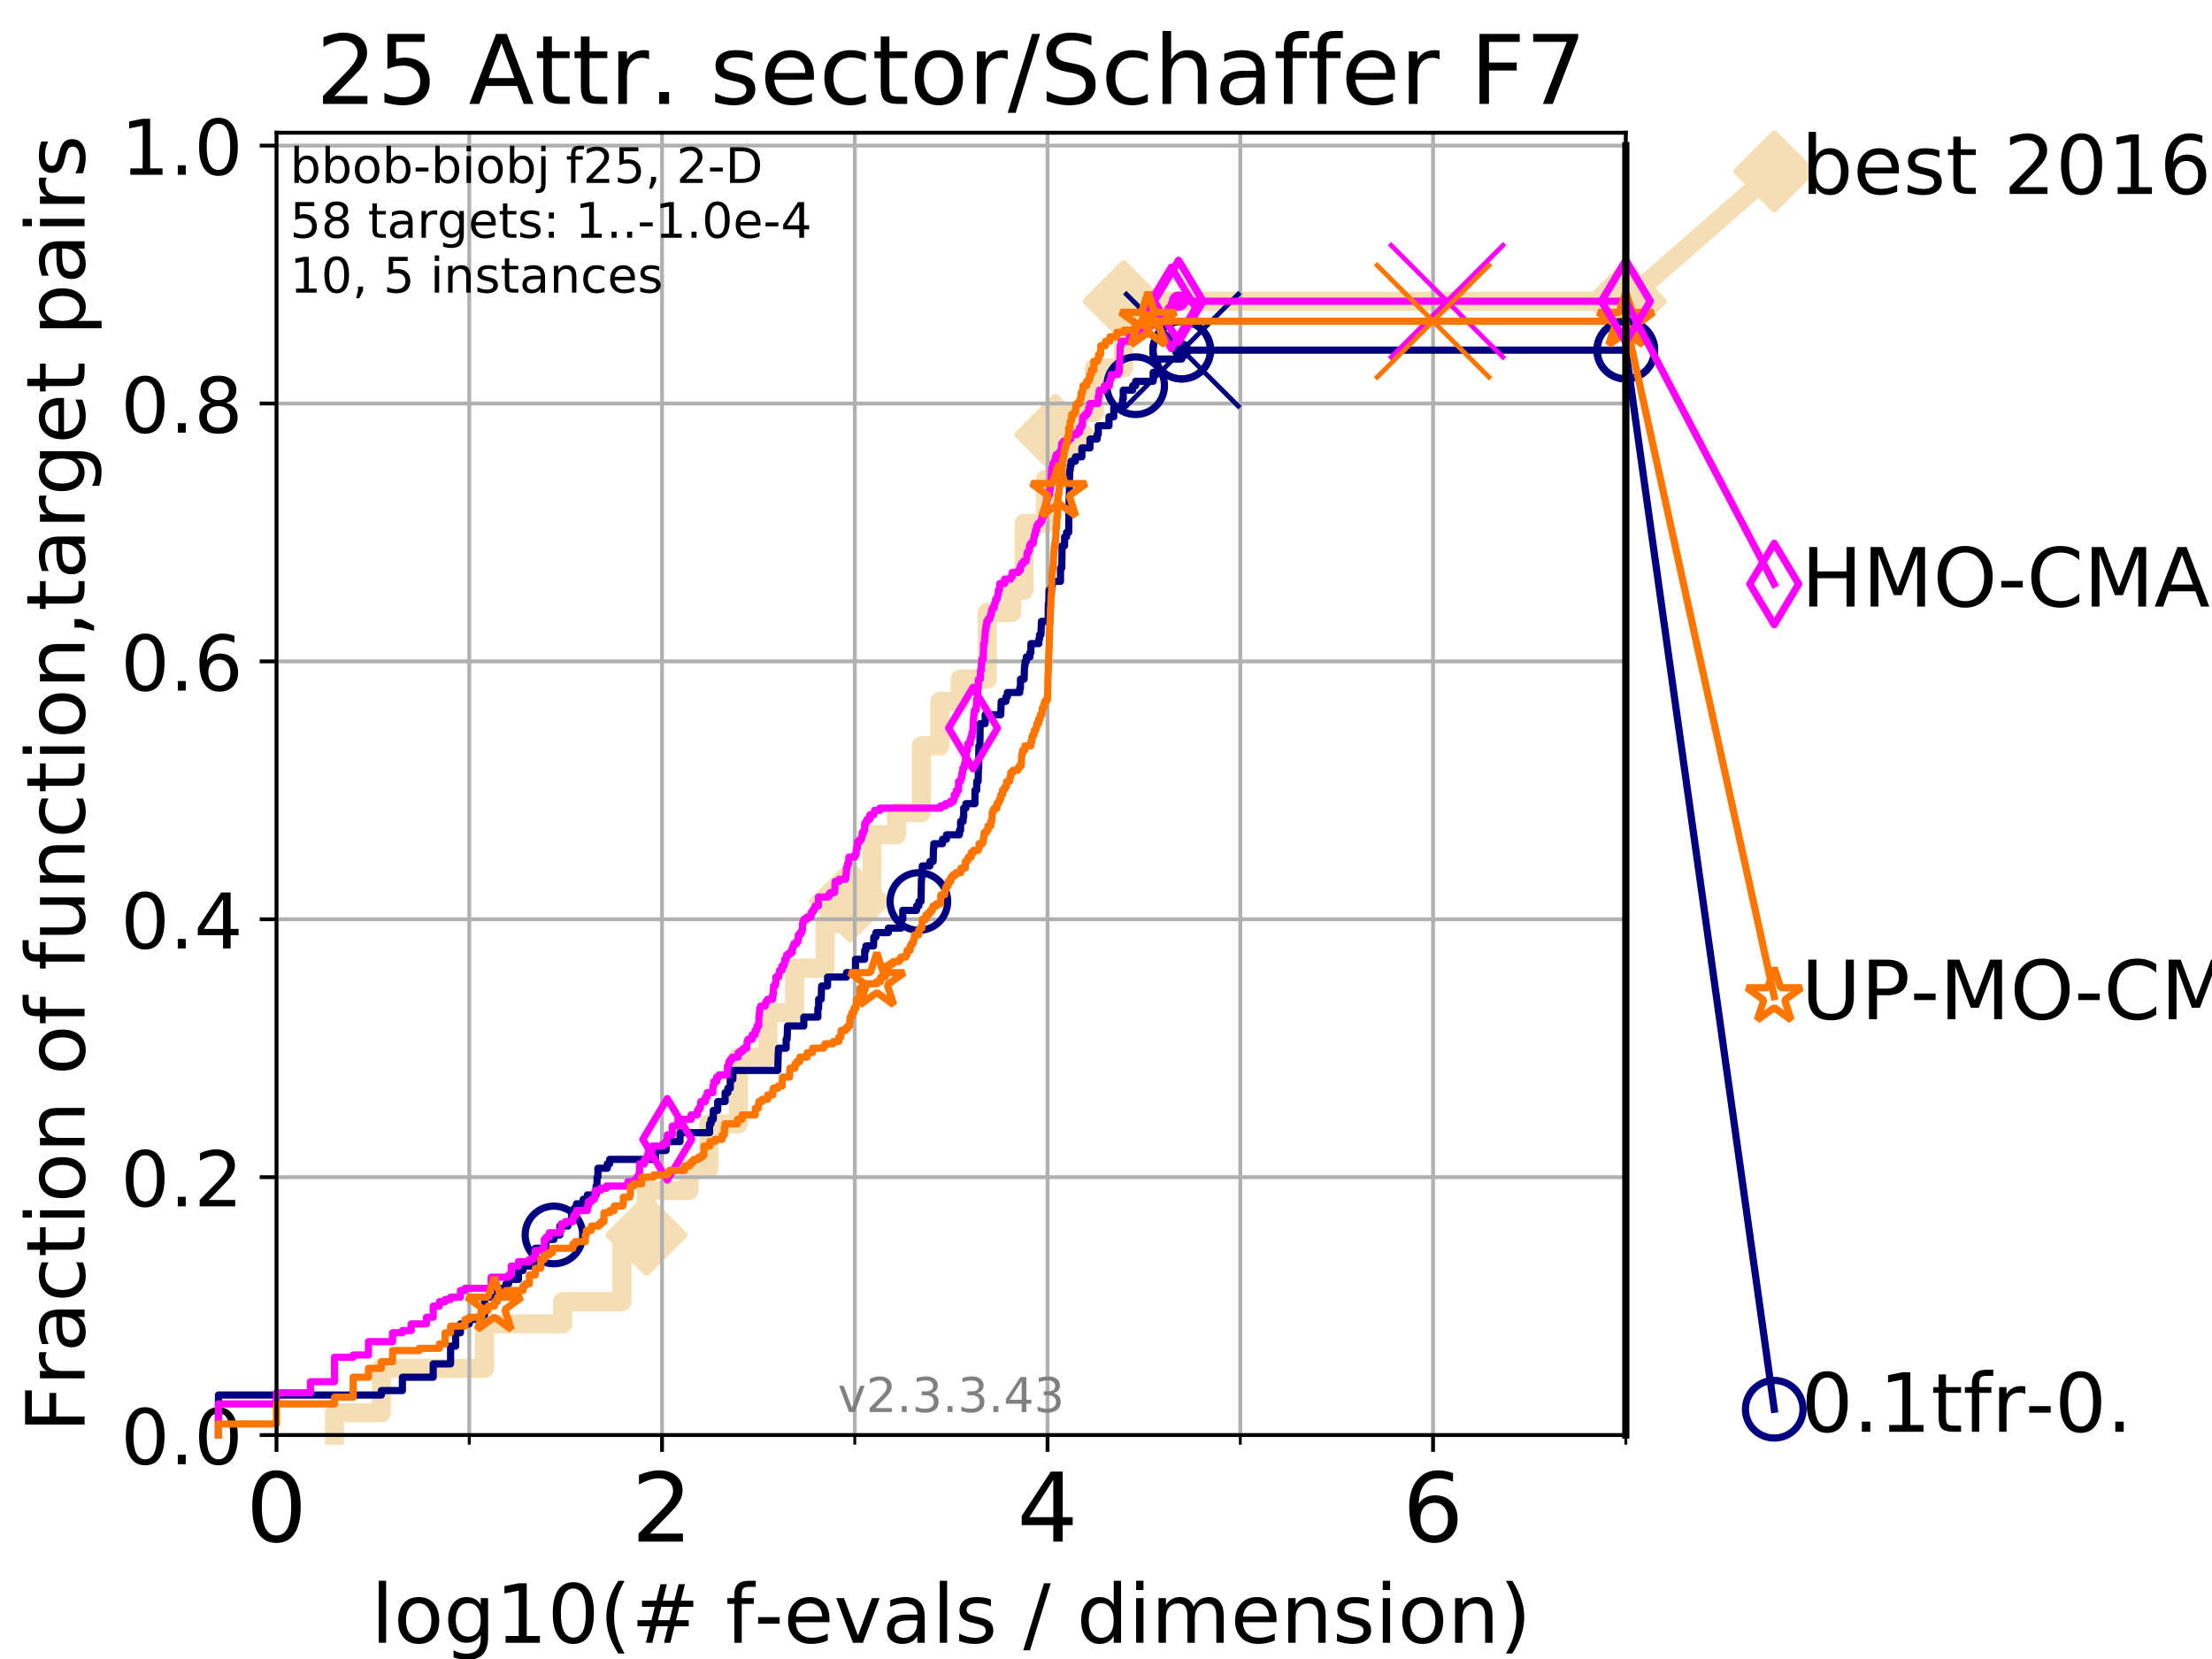 <?xml version="1.0" encoding="utf-8" standalone="no"?>
<!DOCTYPE svg PUBLIC "-//W3C//DTD SVG 1.1//EN"
  "http://www.w3.org/Graphics/SVG/1.1/DTD/svg11.dtd">
<!-- Created with matplotlib (https://matplotlib.org/) -->
<svg height="345.6pt" version="1.1" viewBox="0 0 460.8 345.6" width="460.8pt" xmlns="http://www.w3.org/2000/svg" xmlns:xlink="http://www.w3.org/1999/xlink">
 <defs>
  <style type="text/css">
*{stroke-linecap:butt;stroke-linejoin:round;}
  </style>
 </defs>
 <g id="figure_1">
  <g id="patch_1">
   <path d="M 0 345.6 
L 460.8 345.6 
L 460.8 0 
L 0 0 
z
" style="fill:#ffffff;"/>
  </g>
  <g id="axes_1">
   <g id="patch_2">
    <path d="M 57.6 298.944 
L 338.688 298.944 
L 338.688 27.648 
L 57.6 27.648 
z
" style="fill:#ffffff;"/>
   </g>
   <g id="line2d_1">
    <path d="M 69.688 298.944 
L 69.688 294.313 
L 79.447 294.313 
L 79.447 285.05 
L 100.935 285.05 
L 100.935 275.788 
L 117.203 275.788 
L 117.203 271.157 
L 129.574 271.157 
L 129.574 257.263 
L 134.661 257.263 
L 134.661 248.001 
L 143.528 248.001 
L 143.528 243.37 
L 147.67 243.37 
L 147.67 234.107 
L 153.82 234.107 
L 153.82 220.214 
L 159.981 220.214 
L 159.981 210.951 
L 165.537 210.951 
L 165.537 201.689 
L 171.871 201.689 
L 171.871 192.426 
L 177.107 192.426 
L 177.107 187.795 
L 181.641 187.795 
L 181.641 173.901 
L 186.768 173.901 
L 186.768 169.27 
L 191.943 169.27 
L 191.943 155.377 
L 195.796 155.377 
L 195.796 146.114 
L 200.01 146.114 
L 200.01 141.483 
L 205.671 141.483 
L 205.671 127.589 
L 210.787 127.589 
L 210.787 122.958 
L 213.331 122.958 
L 213.331 109.065 
L 217.793 109.065 
L 217.793 99.802 
L 219.843 99.802 
L 219.843 90.54 
L 223.825 90.54 
L 223.825 85.909 
L 227.98 85.909 
L 227.98 76.646 
L 234.072 76.646 
L 234.072 62.753 
L 338.688 62.753 
" style="fill:none;stroke:#f5deb3;stroke-linecap:square;stroke-width:4;"/>
   </g>
   <g id="line2d_2">
    <defs>
     <path d="M 0 7.778 
L 7.778 0 
L 0 -7.778 
L -7.778 0 
z
" id="m2d0deec5b3" style="stroke:#f5deb3;stroke-linejoin:miter;stroke-width:1.5;"/>
    </defs>
    <g>
     <use style="fill:#f5deb3;stroke:#f5deb3;stroke-linejoin:miter;stroke-width:1.5;" x="134.661" xlink:href="#m2d0deec5b3" y="257.263"/>
     <use style="fill:#f5deb3;stroke:#f5deb3;stroke-linejoin:miter;stroke-width:1.5;" x="177.107" xlink:href="#m2d0deec5b3" y="187.795"/>
     <use style="fill:#f5deb3;stroke:#f5deb3;stroke-linejoin:miter;stroke-width:1.5;" x="219.843" xlink:href="#m2d0deec5b3" y="90.54"/>
     <use style="fill:#f5deb3;stroke:#f5deb3;stroke-linejoin:miter;stroke-width:1.5;" x="234.072" xlink:href="#m2d0deec5b3" y="62.753"/>
     <use style="fill:#f5deb3;stroke:#f5deb3;stroke-linejoin:miter;stroke-width:1.5;" x="338.688" xlink:href="#m2d0deec5b3" y="62.753"/>
    </g>
   </g>
   <g id="line2d_3">
    <path style="fill:none;stroke:#f5deb3;stroke-linecap:square;stroke-width:4;"/>
    <g/>
   </g>
   <g id="line2d_4">
    <path d="M 338.688 62.753 
L 369.608 35.706 
" style="fill:none;stroke:#f5deb3;stroke-linecap:square;stroke-width:4;"/>
    <g>
     <use style="fill:#f5deb3;stroke:#f5deb3;stroke-linejoin:miter;stroke-width:1.5;" x="338.688" xlink:href="#m2d0deec5b3" y="62.753"/>
     <use style="fill:#f5deb3;stroke:#f5deb3;stroke-linejoin:miter;stroke-width:1.5;" x="369.608" xlink:href="#m2d0deec5b3" y="35.706"/>
    </g>
   </g>
   <g id="matplotlib.axis_1">
    <g id="xtick_1">
     <g id="line2d_5">
      <path clip-path="url(#pf2453ae29b)" d="M 57.6 298.944 
L 57.6 27.648 
" style="fill:none;stroke:#b0b0b0;stroke-linecap:square;stroke-width:0.8;"/>
     </g>
     <g id="line2d_6">
      <defs>
       <path d="M 0 0 
L 0 3.5 
" id="m87096fbe37" style="stroke:#000000;stroke-width:0.8;"/>
      </defs>
      <g>
       <use style="stroke:#000000;stroke-width:0.8;" x="57.6" xlink:href="#m87096fbe37" y="298.944"/>
      </g>
     </g>
     <g id="text_1">
      <!-- 0 -->
      <defs>
       <path d="M 31.781 66.406 
Q 24.172 66.406 20.328 58.906 
Q 16.5 51.422 16.5 36.375 
Q 16.5 21.391 20.328 13.891 
Q 24.172 6.391 31.781 6.391 
Q 39.453 6.391 43.281 13.891 
Q 47.125 21.391 47.125 36.375 
Q 47.125 51.422 43.281 58.906 
Q 39.453 66.406 31.781 66.406 
z
M 31.781 74.219 
Q 44.047 74.219 50.516 64.516 
Q 56.984 54.828 56.984 36.375 
Q 56.984 17.969 50.516 8.266 
Q 44.047 -1.422 31.781 -1.422 
Q 19.531 -1.422 13.062 8.266 
Q 6.594 17.969 6.594 36.375 
Q 6.594 54.828 13.062 64.516 
Q 19.531 74.219 31.781 74.219 
z
" id="DejaVuSans-48"/>
      </defs>
      <g transform="translate(51.237 321.141)scale(0.2 -0.2)">
       <use xlink:href="#DejaVuSans-48"/>
      </g>
     </g>
    </g>
    <g id="xtick_2">
     <g id="line2d_7">
      <path clip-path="url(#pf2453ae29b)" d="M 137.911 298.944 
L 137.911 27.648 
" style="fill:none;stroke:#b0b0b0;stroke-linecap:square;stroke-width:0.8;"/>
     </g>
     <g id="line2d_8">
      <g>
       <use style="stroke:#000000;stroke-width:0.8;" x="137.911" xlink:href="#m87096fbe37" y="298.944"/>
      </g>
     </g>
     <g id="text_2">
      <!-- 2 -->
      <defs>
       <path d="M 19.188 8.297 
L 53.609 8.297 
L 53.609 0 
L 7.328 0 
L 7.328 8.297 
Q 12.938 14.109 22.625 23.891 
Q 32.328 33.688 34.812 36.531 
Q 39.547 41.844 41.422 45.531 
Q 43.312 49.219 43.312 52.781 
Q 43.312 58.594 39.234 62.25 
Q 35.156 65.922 28.609 65.922 
Q 23.969 65.922 18.812 64.312 
Q 13.672 62.703 7.812 59.422 
L 7.812 69.391 
Q 13.766 71.781 18.938 73 
Q 24.125 74.219 28.422 74.219 
Q 39.75 74.219 46.484 68.547 
Q 53.219 62.891 53.219 53.422 
Q 53.219 48.922 51.531 44.891 
Q 49.859 40.875 45.406 35.406 
Q 44.188 33.984 37.641 27.219 
Q 31.109 20.453 19.188 8.297 
z
" id="DejaVuSans-50"/>
      </defs>
      <g transform="translate(131.548 321.141)scale(0.2 -0.2)">
       <use xlink:href="#DejaVuSans-50"/>
      </g>
     </g>
    </g>
    <g id="xtick_3">
     <g id="line2d_9">
      <path clip-path="url(#pf2453ae29b)" d="M 218.222 298.944 
L 218.222 27.648 
" style="fill:none;stroke:#b0b0b0;stroke-linecap:square;stroke-width:0.8;"/>
     </g>
     <g id="line2d_10">
      <g>
       <use style="stroke:#000000;stroke-width:0.8;" x="218.222" xlink:href="#m87096fbe37" y="298.944"/>
      </g>
     </g>
     <g id="text_3">
      <!-- 4 -->
      <defs>
       <path d="M 37.797 64.312 
L 12.891 25.391 
L 37.797 25.391 
z
M 35.203 72.906 
L 47.609 72.906 
L 47.609 25.391 
L 58.016 25.391 
L 58.016 17.188 
L 47.609 17.188 
L 47.609 0 
L 37.797 0 
L 37.797 17.188 
L 4.891 17.188 
L 4.891 26.703 
z
" id="DejaVuSans-52"/>
      </defs>
      <g transform="translate(211.859 321.141)scale(0.2 -0.2)">
       <use xlink:href="#DejaVuSans-52"/>
      </g>
     </g>
    </g>
    <g id="xtick_4">
     <g id="line2d_11">
      <path clip-path="url(#pf2453ae29b)" d="M 298.533 298.944 
L 298.533 27.648 
" style="fill:none;stroke:#b0b0b0;stroke-linecap:square;stroke-width:0.8;"/>
     </g>
     <g id="line2d_12">
      <g>
       <use style="stroke:#000000;stroke-width:0.8;" x="298.533" xlink:href="#m87096fbe37" y="298.944"/>
      </g>
     </g>
     <g id="text_4">
      <!-- 6 -->
      <defs>
       <path d="M 33.016 40.375 
Q 26.375 40.375 22.484 35.828 
Q 18.609 31.297 18.609 23.391 
Q 18.609 15.531 22.484 10.953 
Q 26.375 6.391 33.016 6.391 
Q 39.656 6.391 43.531 10.953 
Q 47.406 15.531 47.406 23.391 
Q 47.406 31.297 43.531 35.828 
Q 39.656 40.375 33.016 40.375 
z
M 52.594 71.297 
L 52.594 62.312 
Q 48.875 64.062 45.094 64.984 
Q 41.312 65.922 37.594 65.922 
Q 27.828 65.922 22.672 59.328 
Q 17.531 52.734 16.797 39.406 
Q 19.672 43.656 24.016 45.922 
Q 28.375 48.188 33.594 48.188 
Q 44.578 48.188 50.953 41.516 
Q 57.328 34.859 57.328 23.391 
Q 57.328 12.156 50.688 5.359 
Q 44.047 -1.422 33.016 -1.422 
Q 20.359 -1.422 13.672 8.266 
Q 6.984 17.969 6.984 36.375 
Q 6.984 53.656 15.188 63.938 
Q 23.391 74.219 37.203 74.219 
Q 40.922 74.219 44.703 73.484 
Q 48.484 72.75 52.594 71.297 
z
" id="DejaVuSans-54"/>
      </defs>
      <g transform="translate(292.17 321.141)scale(0.2 -0.2)">
       <use xlink:href="#DejaVuSans-54"/>
      </g>
     </g>
    </g>
    <g id="xtick_5">
     <g id="line2d_13">
      <path clip-path="url(#pf2453ae29b)" d="M 97.755 298.944 
L 97.755 27.648 
" style="fill:none;stroke:#b0b0b0;stroke-linecap:square;stroke-width:0.8;"/>
     </g>
     <g id="line2d_14">
      <defs>
       <path d="M 0 0 
L 0 2 
" id="mcb9322c08d" style="stroke:#000000;stroke-width:0.6;"/>
      </defs>
      <g>
       <use style="stroke:#000000;stroke-width:0.6;" x="97.755" xlink:href="#mcb9322c08d" y="298.944"/>
      </g>
     </g>
    </g>
    <g id="xtick_6">
     <g id="line2d_15">
      <path clip-path="url(#pf2453ae29b)" d="M 178.066 298.944 
L 178.066 27.648 
" style="fill:none;stroke:#b0b0b0;stroke-linecap:square;stroke-width:0.8;"/>
     </g>
     <g id="line2d_16">
      <g>
       <use style="stroke:#000000;stroke-width:0.6;" x="178.066" xlink:href="#mcb9322c08d" y="298.944"/>
      </g>
     </g>
    </g>
    <g id="xtick_7">
     <g id="line2d_17">
      <path clip-path="url(#pf2453ae29b)" d="M 258.377 298.944 
L 258.377 27.648 
" style="fill:none;stroke:#b0b0b0;stroke-linecap:square;stroke-width:0.8;"/>
     </g>
     <g id="line2d_18">
      <g>
       <use style="stroke:#000000;stroke-width:0.6;" x="258.377" xlink:href="#mcb9322c08d" y="298.944"/>
      </g>
     </g>
    </g>
    <g id="xtick_8">
     <g id="line2d_19">
      <path clip-path="url(#pf2453ae29b)" d="M 338.688 298.944 
L 338.688 27.648 
" style="fill:none;stroke:#b0b0b0;stroke-linecap:square;stroke-width:0.8;"/>
     </g>
     <g id="line2d_20">
      <g>
       <use style="stroke:#000000;stroke-width:0.6;" x="338.688" xlink:href="#mcb9322c08d" y="298.944"/>
      </g>
     </g>
    </g>
    <g id="text_5">
     <!-- log10(# f-evals / dimension) -->
     <defs>
      <path d="M 9.422 75.984 
L 18.406 75.984 
L 18.406 0 
L 9.422 0 
z
" id="DejaVuSans-108"/>
      <path d="M 30.609 48.391 
Q 23.391 48.391 19.188 42.75 
Q 14.984 37.109 14.984 27.297 
Q 14.984 17.484 19.156 11.844 
Q 23.344 6.203 30.609 6.203 
Q 37.797 6.203 41.984 11.859 
Q 46.188 17.531 46.188 27.297 
Q 46.188 37.016 41.984 42.703 
Q 37.797 48.391 30.609 48.391 
z
M 30.609 56 
Q 42.328 56 49.016 48.375 
Q 55.719 40.766 55.719 27.297 
Q 55.719 13.875 49.016 6.219 
Q 42.328 -1.422 30.609 -1.422 
Q 18.844 -1.422 12.172 6.219 
Q 5.516 13.875 5.516 27.297 
Q 5.516 40.766 12.172 48.375 
Q 18.844 56 30.609 56 
z
" id="DejaVuSans-111"/>
      <path d="M 45.406 27.984 
Q 45.406 37.75 41.375 43.109 
Q 37.359 48.484 30.078 48.484 
Q 22.859 48.484 18.828 43.109 
Q 14.797 37.75 14.797 27.984 
Q 14.797 18.266 18.828 12.891 
Q 22.859 7.516 30.078 7.516 
Q 37.359 7.516 41.375 12.891 
Q 45.406 18.266 45.406 27.984 
z
M 54.391 6.781 
Q 54.391 -7.172 48.188 -13.984 
Q 42 -20.797 29.203 -20.797 
Q 24.469 -20.797 20.266 -20.094 
Q 16.062 -19.391 12.109 -17.922 
L 12.109 -9.188 
Q 16.062 -11.328 19.922 -12.344 
Q 23.781 -13.375 27.781 -13.375 
Q 36.625 -13.375 41.016 -8.766 
Q 45.406 -4.156 45.406 5.172 
L 45.406 9.625 
Q 42.625 4.781 38.281 2.391 
Q 33.938 0 27.875 0 
Q 17.828 0 11.672 7.656 
Q 5.516 15.328 5.516 27.984 
Q 5.516 40.672 11.672 48.328 
Q 17.828 56 27.875 56 
Q 33.938 56 38.281 53.609 
Q 42.625 51.219 45.406 46.391 
L 45.406 54.688 
L 54.391 54.688 
z
" id="DejaVuSans-103"/>
      <path d="M 12.406 8.297 
L 28.516 8.297 
L 28.516 63.922 
L 10.984 60.406 
L 10.984 69.391 
L 28.422 72.906 
L 38.281 72.906 
L 38.281 8.297 
L 54.391 8.297 
L 54.391 0 
L 12.406 0 
z
" id="DejaVuSans-49"/>
      <path d="M 31 75.875 
Q 24.469 64.656 21.281 53.656 
Q 18.109 42.672 18.109 31.391 
Q 18.109 20.125 21.312 9.062 
Q 24.516 -2 31 -13.188 
L 23.188 -13.188 
Q 15.875 -1.703 12.234 9.375 
Q 8.594 20.453 8.594 31.391 
Q 8.594 42.281 12.203 53.312 
Q 15.828 64.359 23.188 75.875 
z
" id="DejaVuSans-40"/>
      <path d="M 51.125 44 
L 36.922 44 
L 32.812 27.688 
L 47.125 27.688 
z
M 43.797 71.781 
L 38.719 51.516 
L 52.984 51.516 
L 58.109 71.781 
L 65.922 71.781 
L 60.891 51.516 
L 76.125 51.516 
L 76.125 44 
L 58.984 44 
L 54.984 27.688 
L 70.516 27.688 
L 70.516 20.219 
L 53.078 20.219 
L 48 0 
L 40.188 0 
L 45.219 20.219 
L 30.906 20.219 
L 25.875 0 
L 18.016 0 
L 23.094 20.219 
L 7.719 20.219 
L 7.719 27.688 
L 24.906 27.688 
L 29 44 
L 13.281 44 
L 13.281 51.516 
L 30.906 51.516 
L 35.891 71.781 
z
" id="DejaVuSans-35"/>
      <path id="DejaVuSans-32"/>
      <path d="M 37.109 75.984 
L 37.109 68.5 
L 28.516 68.5 
Q 23.688 68.5 21.797 66.547 
Q 19.922 64.594 19.922 59.516 
L 19.922 54.688 
L 34.719 54.688 
L 34.719 47.703 
L 19.922 47.703 
L 19.922 0 
L 10.891 0 
L 10.891 47.703 
L 2.297 47.703 
L 2.297 54.688 
L 10.891 54.688 
L 10.891 58.5 
Q 10.891 67.625 15.141 71.797 
Q 19.391 75.984 28.609 75.984 
z
" id="DejaVuSans-102"/>
      <path d="M 4.891 31.391 
L 31.203 31.391 
L 31.203 23.391 
L 4.891 23.391 
z
" id="DejaVuSans-45"/>
      <path d="M 56.203 29.594 
L 56.203 25.203 
L 14.891 25.203 
Q 15.484 15.922 20.484 11.062 
Q 25.484 6.203 34.422 6.203 
Q 39.594 6.203 44.453 7.469 
Q 49.312 8.734 54.109 11.281 
L 54.109 2.781 
Q 49.266 0.734 44.188 -0.344 
Q 39.109 -1.422 33.891 -1.422 
Q 20.797 -1.422 13.156 6.188 
Q 5.516 13.812 5.516 26.812 
Q 5.516 40.234 12.766 48.109 
Q 20.016 56 32.328 56 
Q 43.359 56 49.781 48.891 
Q 56.203 41.797 56.203 29.594 
z
M 47.219 32.234 
Q 47.125 39.594 43.094 43.984 
Q 39.062 48.391 32.422 48.391 
Q 24.906 48.391 20.391 44.141 
Q 15.875 39.891 15.188 32.172 
z
" id="DejaVuSans-101"/>
      <path d="M 2.984 54.688 
L 12.5 54.688 
L 29.594 8.797 
L 46.688 54.688 
L 56.203 54.688 
L 35.688 0 
L 23.484 0 
z
" id="DejaVuSans-118"/>
      <path d="M 34.281 27.484 
Q 23.391 27.484 19.188 25 
Q 14.984 22.516 14.984 16.5 
Q 14.984 11.719 18.141 8.906 
Q 21.297 6.109 26.703 6.109 
Q 34.188 6.109 38.703 11.406 
Q 43.219 16.703 43.219 25.484 
L 43.219 27.484 
z
M 52.203 31.203 
L 52.203 0 
L 43.219 0 
L 43.219 8.297 
Q 40.141 3.328 35.547 0.953 
Q 30.953 -1.422 24.312 -1.422 
Q 15.922 -1.422 10.953 3.297 
Q 6 8.016 6 15.922 
Q 6 25.141 12.172 29.828 
Q 18.359 34.516 30.609 34.516 
L 43.219 34.516 
L 43.219 35.406 
Q 43.219 41.609 39.141 45 
Q 35.062 48.391 27.688 48.391 
Q 23 48.391 18.547 47.266 
Q 14.109 46.141 10.016 43.891 
L 10.016 52.203 
Q 14.938 54.109 19.578 55.047 
Q 24.219 56 28.609 56 
Q 40.484 56 46.344 49.844 
Q 52.203 43.703 52.203 31.203 
z
" id="DejaVuSans-97"/>
      <path d="M 44.281 53.078 
L 44.281 44.578 
Q 40.484 46.531 36.375 47.5 
Q 32.281 48.484 27.875 48.484 
Q 21.188 48.484 17.844 46.438 
Q 14.5 44.391 14.5 40.281 
Q 14.5 37.156 16.891 35.375 
Q 19.281 33.594 26.516 31.984 
L 29.594 31.297 
Q 39.156 29.25 43.188 25.516 
Q 47.219 21.781 47.219 15.094 
Q 47.219 7.469 41.188 3.016 
Q 35.156 -1.422 24.609 -1.422 
Q 20.219 -1.422 15.453 -0.562 
Q 10.688 0.297 5.422 2 
L 5.422 11.281 
Q 10.406 8.688 15.234 7.391 
Q 20.062 6.109 24.812 6.109 
Q 31.156 6.109 34.562 8.281 
Q 37.984 10.453 37.984 14.406 
Q 37.984 18.062 35.516 20.016 
Q 33.062 21.969 24.703 23.781 
L 21.578 24.516 
Q 13.234 26.266 9.516 29.906 
Q 5.812 33.547 5.812 39.891 
Q 5.812 47.609 11.281 51.797 
Q 16.75 56 26.812 56 
Q 31.781 56 36.172 55.266 
Q 40.578 54.547 44.281 53.078 
z
" id="DejaVuSans-115"/>
      <path d="M 25.391 72.906 
L 33.688 72.906 
L 8.297 -9.281 
L 0 -9.281 
z
" id="DejaVuSans-47"/>
      <path d="M 45.406 46.391 
L 45.406 75.984 
L 54.391 75.984 
L 54.391 0 
L 45.406 0 
L 45.406 8.203 
Q 42.578 3.328 38.25 0.953 
Q 33.938 -1.422 27.875 -1.422 
Q 17.969 -1.422 11.734 6.484 
Q 5.516 14.406 5.516 27.297 
Q 5.516 40.188 11.734 48.094 
Q 17.969 56 27.875 56 
Q 33.938 56 38.25 53.625 
Q 42.578 51.266 45.406 46.391 
z
M 14.797 27.297 
Q 14.797 17.391 18.875 11.75 
Q 22.953 6.109 30.078 6.109 
Q 37.203 6.109 41.297 11.75 
Q 45.406 17.391 45.406 27.297 
Q 45.406 37.203 41.297 42.844 
Q 37.203 48.484 30.078 48.484 
Q 22.953 48.484 18.875 42.844 
Q 14.797 37.203 14.797 27.297 
z
" id="DejaVuSans-100"/>
      <path d="M 9.422 54.688 
L 18.406 54.688 
L 18.406 0 
L 9.422 0 
z
M 9.422 75.984 
L 18.406 75.984 
L 18.406 64.594 
L 9.422 64.594 
z
" id="DejaVuSans-105"/>
      <path d="M 52 44.188 
Q 55.375 50.25 60.062 53.125 
Q 64.75 56 71.094 56 
Q 79.641 56 84.281 50.016 
Q 88.922 44.047 88.922 33.016 
L 88.922 0 
L 79.891 0 
L 79.891 32.719 
Q 79.891 40.578 77.094 44.375 
Q 74.312 48.188 68.609 48.188 
Q 61.625 48.188 57.562 43.547 
Q 53.516 38.922 53.516 30.906 
L 53.516 0 
L 44.484 0 
L 44.484 32.719 
Q 44.484 40.625 41.703 44.406 
Q 38.922 48.188 33.109 48.188 
Q 26.219 48.188 22.156 43.531 
Q 18.109 38.875 18.109 30.906 
L 18.109 0 
L 9.078 0 
L 9.078 54.688 
L 18.109 54.688 
L 18.109 46.188 
Q 21.188 51.219 25.484 53.609 
Q 29.781 56 35.688 56 
Q 41.656 56 45.828 52.969 
Q 50 49.953 52 44.188 
z
" id="DejaVuSans-109"/>
      <path d="M 54.891 33.016 
L 54.891 0 
L 45.906 0 
L 45.906 32.719 
Q 45.906 40.484 42.875 44.328 
Q 39.844 48.188 33.797 48.188 
Q 26.516 48.188 22.312 43.547 
Q 18.109 38.922 18.109 30.906 
L 18.109 0 
L 9.078 0 
L 9.078 54.688 
L 18.109 54.688 
L 18.109 46.188 
Q 21.344 51.125 25.703 53.562 
Q 30.078 56 35.797 56 
Q 45.219 56 50.047 50.172 
Q 54.891 44.344 54.891 33.016 
z
" id="DejaVuSans-110"/>
      <path d="M 8.016 75.875 
L 15.828 75.875 
Q 23.141 64.359 26.781 53.312 
Q 30.422 42.281 30.422 31.391 
Q 30.422 20.453 26.781 9.375 
Q 23.141 -1.703 15.828 -13.188 
L 8.016 -13.188 
Q 14.5 -2 17.703 9.062 
Q 20.906 20.125 20.906 31.391 
Q 20.906 42.672 17.703 53.656 
Q 14.5 64.656 8.016 75.875 
z
" id="DejaVuSans-41"/>
     </defs>
     <g transform="translate(77.303 342.218)scale(0.17 -0.17)">
      <use xlink:href="#DejaVuSans-108"/>
      <use x="27.783" xlink:href="#DejaVuSans-111"/>
      <use x="88.965" xlink:href="#DejaVuSans-103"/>
      <use x="152.441" xlink:href="#DejaVuSans-49"/>
      <use x="216.064" xlink:href="#DejaVuSans-48"/>
      <use x="279.688" xlink:href="#DejaVuSans-40"/>
      <use x="318.701" xlink:href="#DejaVuSans-35"/>
      <use x="402.49" xlink:href="#DejaVuSans-32"/>
      <use x="434.277" xlink:href="#DejaVuSans-102"/>
      <use x="469.404" xlink:href="#DejaVuSans-45"/>
      <use x="505.488" xlink:href="#DejaVuSans-101"/>
      <use x="567.012" xlink:href="#DejaVuSans-118"/>
      <use x="626.191" xlink:href="#DejaVuSans-97"/>
      <use x="687.471" xlink:href="#DejaVuSans-108"/>
      <use x="715.254" xlink:href="#DejaVuSans-115"/>
      <use x="767.354" xlink:href="#DejaVuSans-32"/>
      <use x="799.141" xlink:href="#DejaVuSans-47"/>
      <use x="832.832" xlink:href="#DejaVuSans-32"/>
      <use x="864.619" xlink:href="#DejaVuSans-100"/>
      <use x="928.096" xlink:href="#DejaVuSans-105"/>
      <use x="955.879" xlink:href="#DejaVuSans-109"/>
      <use x="1053.291" xlink:href="#DejaVuSans-101"/>
      <use x="1114.814" xlink:href="#DejaVuSans-110"/>
      <use x="1178.193" xlink:href="#DejaVuSans-115"/>
      <use x="1230.293" xlink:href="#DejaVuSans-105"/>
      <use x="1258.076" xlink:href="#DejaVuSans-111"/>
      <use x="1319.258" xlink:href="#DejaVuSans-110"/>
      <use x="1382.637" xlink:href="#DejaVuSans-41"/>
     </g>
    </g>
   </g>
   <g id="matplotlib.axis_2">
    <g id="ytick_1">
     <g id="line2d_21">
      <path clip-path="url(#pf2453ae29b)" d="M 57.6 298.944 
L 338.688 298.944 
" style="fill:none;stroke:#b0b0b0;stroke-linecap:square;stroke-width:0.8;"/>
     </g>
     <g id="line2d_22">
      <defs>
       <path d="M 0 0 
L -3.5 0 
" id="m7981b115a9" style="stroke:#000000;stroke-width:0.8;"/>
      </defs>
      <g>
       <use style="stroke:#000000;stroke-width:0.8;" x="57.6" xlink:href="#m7981b115a9" y="298.944"/>
      </g>
     </g>
     <g id="text_6">
      <!-- 0.0 -->
      <defs>
       <path d="M 10.688 12.406 
L 21 12.406 
L 21 0 
L 10.688 0 
z
" id="DejaVuSans-46"/>
      </defs>
      <g transform="translate(25.155 305.023)scale(0.16 -0.16)">
       <use xlink:href="#DejaVuSans-48"/>
       <use x="63.623" xlink:href="#DejaVuSans-46"/>
       <use x="95.41" xlink:href="#DejaVuSans-48"/>
      </g>
     </g>
    </g>
    <g id="ytick_2">
     <g id="line2d_23">
      <path clip-path="url(#pf2453ae29b)" d="M 57.6 245.222 
L 338.688 245.222 
" style="fill:none;stroke:#b0b0b0;stroke-linecap:square;stroke-width:0.8;"/>
     </g>
     <g id="line2d_24">
      <g>
       <use style="stroke:#000000;stroke-width:0.8;" x="57.6" xlink:href="#m7981b115a9" y="245.222"/>
      </g>
     </g>
     <g id="text_7">
      <!-- 0.2 -->
      <g transform="translate(25.155 251.301)scale(0.16 -0.16)">
       <use xlink:href="#DejaVuSans-48"/>
       <use x="63.623" xlink:href="#DejaVuSans-46"/>
       <use x="95.41" xlink:href="#DejaVuSans-50"/>
      </g>
     </g>
    </g>
    <g id="ytick_3">
     <g id="line2d_25">
      <path clip-path="url(#pf2453ae29b)" d="M 57.6 191.5 
L 338.688 191.5 
" style="fill:none;stroke:#b0b0b0;stroke-linecap:square;stroke-width:0.8;"/>
     </g>
     <g id="line2d_26">
      <g>
       <use style="stroke:#000000;stroke-width:0.8;" x="57.6" xlink:href="#m7981b115a9" y="191.5"/>
      </g>
     </g>
     <g id="text_8">
      <!-- 0.4 -->
      <g transform="translate(25.155 197.579)scale(0.16 -0.16)">
       <use xlink:href="#DejaVuSans-48"/>
       <use x="63.623" xlink:href="#DejaVuSans-46"/>
       <use x="95.41" xlink:href="#DejaVuSans-52"/>
      </g>
     </g>
    </g>
    <g id="ytick_4">
     <g id="line2d_27">
      <path clip-path="url(#pf2453ae29b)" d="M 57.6 137.778 
L 338.688 137.778 
" style="fill:none;stroke:#b0b0b0;stroke-linecap:square;stroke-width:0.8;"/>
     </g>
     <g id="line2d_28">
      <g>
       <use style="stroke:#000000;stroke-width:0.8;" x="57.6" xlink:href="#m7981b115a9" y="137.778"/>
      </g>
     </g>
     <g id="text_9">
      <!-- 0.6 -->
      <g transform="translate(25.155 143.857)scale(0.16 -0.16)">
       <use xlink:href="#DejaVuSans-48"/>
       <use x="63.623" xlink:href="#DejaVuSans-46"/>
       <use x="95.41" xlink:href="#DejaVuSans-54"/>
      </g>
     </g>
    </g>
    <g id="ytick_5">
     <g id="line2d_29">
      <path clip-path="url(#pf2453ae29b)" d="M 57.6 84.056 
L 338.688 84.056 
" style="fill:none;stroke:#b0b0b0;stroke-linecap:square;stroke-width:0.8;"/>
     </g>
     <g id="line2d_30">
      <g>
       <use style="stroke:#000000;stroke-width:0.8;" x="57.6" xlink:href="#m7981b115a9" y="84.056"/>
      </g>
     </g>
     <g id="text_10">
      <!-- 0.8 -->
      <defs>
       <path d="M 31.781 34.625 
Q 24.75 34.625 20.719 30.859 
Q 16.703 27.094 16.703 20.516 
Q 16.703 13.922 20.719 10.156 
Q 24.75 6.391 31.781 6.391 
Q 38.812 6.391 42.859 10.172 
Q 46.922 13.969 46.922 20.516 
Q 46.922 27.094 42.891 30.859 
Q 38.875 34.625 31.781 34.625 
z
M 21.922 38.812 
Q 15.578 40.375 12.031 44.719 
Q 8.5 49.078 8.5 55.328 
Q 8.5 64.062 14.719 69.141 
Q 20.953 74.219 31.781 74.219 
Q 42.672 74.219 48.875 69.141 
Q 55.078 64.062 55.078 55.328 
Q 55.078 49.078 51.531 44.719 
Q 48 40.375 41.703 38.812 
Q 48.828 37.156 52.797 32.312 
Q 56.781 27.484 56.781 20.516 
Q 56.781 9.906 50.312 4.234 
Q 43.844 -1.422 31.781 -1.422 
Q 19.734 -1.422 13.25 4.234 
Q 6.781 9.906 6.781 20.516 
Q 6.781 27.484 10.781 32.312 
Q 14.797 37.156 21.922 38.812 
z
M 18.312 54.391 
Q 18.312 48.734 21.844 45.562 
Q 25.391 42.391 31.781 42.391 
Q 38.141 42.391 41.719 45.562 
Q 45.312 48.734 45.312 54.391 
Q 45.312 60.062 41.719 63.234 
Q 38.141 66.406 31.781 66.406 
Q 25.391 66.406 21.844 63.234 
Q 18.312 60.062 18.312 54.391 
z
" id="DejaVuSans-56"/>
      </defs>
      <g transform="translate(25.155 90.135)scale(0.16 -0.16)">
       <use xlink:href="#DejaVuSans-48"/>
       <use x="63.623" xlink:href="#DejaVuSans-46"/>
       <use x="95.41" xlink:href="#DejaVuSans-56"/>
      </g>
     </g>
    </g>
    <g id="ytick_6">
     <g id="line2d_31">
      <path clip-path="url(#pf2453ae29b)" d="M 57.6 30.334 
L 338.688 30.334 
" style="fill:none;stroke:#b0b0b0;stroke-linecap:square;stroke-width:0.8;"/>
     </g>
     <g id="line2d_32">
      <g>
       <use style="stroke:#000000;stroke-width:0.8;" x="57.6" xlink:href="#m7981b115a9" y="30.334"/>
      </g>
     </g>
     <g id="text_11">
      <!-- 1.0 -->
      <g transform="translate(25.155 36.413)scale(0.16 -0.16)">
       <use xlink:href="#DejaVuSans-49"/>
       <use x="63.623" xlink:href="#DejaVuSans-46"/>
       <use x="95.41" xlink:href="#DejaVuSans-48"/>
      </g>
     </g>
    </g>
    <g id="text_12">
     <!-- Fraction of function,target pairs -->
     <defs>
      <path d="M 9.812 72.906 
L 51.703 72.906 
L 51.703 64.594 
L 19.672 64.594 
L 19.672 43.109 
L 48.578 43.109 
L 48.578 34.812 
L 19.672 34.812 
L 19.672 0 
L 9.812 0 
z
" id="DejaVuSans-70"/>
      <path d="M 41.109 46.297 
Q 39.594 47.172 37.812 47.578 
Q 36.031 48 33.891 48 
Q 26.266 48 22.188 43.047 
Q 18.109 38.094 18.109 28.812 
L 18.109 0 
L 9.078 0 
L 9.078 54.688 
L 18.109 54.688 
L 18.109 46.188 
Q 20.953 51.172 25.484 53.578 
Q 30.031 56 36.531 56 
Q 37.453 56 38.578 55.875 
Q 39.703 55.766 41.062 55.516 
z
" id="DejaVuSans-114"/>
      <path d="M 48.781 52.594 
L 48.781 44.188 
Q 44.969 46.297 41.141 47.344 
Q 37.312 48.391 33.406 48.391 
Q 24.656 48.391 19.812 42.844 
Q 14.984 37.312 14.984 27.297 
Q 14.984 17.281 19.812 11.734 
Q 24.656 6.203 33.406 6.203 
Q 37.312 6.203 41.141 7.25 
Q 44.969 8.297 48.781 10.406 
L 48.781 2.094 
Q 45.016 0.344 40.984 -0.531 
Q 36.969 -1.422 32.422 -1.422 
Q 20.062 -1.422 12.781 6.344 
Q 5.516 14.109 5.516 27.297 
Q 5.516 40.672 12.859 48.328 
Q 20.219 56 33.016 56 
Q 37.156 56 41.109 55.141 
Q 45.062 54.297 48.781 52.594 
z
" id="DejaVuSans-99"/>
      <path d="M 18.312 70.219 
L 18.312 54.688 
L 36.812 54.688 
L 36.812 47.703 
L 18.312 47.703 
L 18.312 18.016 
Q 18.312 11.328 20.141 9.422 
Q 21.969 7.516 27.594 7.516 
L 36.812 7.516 
L 36.812 0 
L 27.594 0 
Q 17.188 0 13.234 3.875 
Q 9.281 7.766 9.281 18.016 
L 9.281 47.703 
L 2.688 47.703 
L 2.688 54.688 
L 9.281 54.688 
L 9.281 70.219 
z
" id="DejaVuSans-116"/>
      <path d="M 8.5 21.578 
L 8.5 54.688 
L 17.484 54.688 
L 17.484 21.922 
Q 17.484 14.156 20.5 10.266 
Q 23.531 6.391 29.594 6.391 
Q 36.859 6.391 41.078 11.031 
Q 45.312 15.672 45.312 23.688 
L 45.312 54.688 
L 54.297 54.688 
L 54.297 0 
L 45.312 0 
L 45.312 8.406 
Q 42.047 3.422 37.719 1 
Q 33.406 -1.422 27.688 -1.422 
Q 18.266 -1.422 13.375 4.438 
Q 8.5 10.297 8.5 21.578 
z
M 31.109 56 
z
" id="DejaVuSans-117"/>
      <path d="M 11.719 12.406 
L 22.016 12.406 
L 22.016 4 
L 14.016 -11.625 
L 7.719 -11.625 
L 11.719 4 
z
" id="DejaVuSans-44"/>
      <path d="M 18.109 8.203 
L 18.109 -20.797 
L 9.078 -20.797 
L 9.078 54.688 
L 18.109 54.688 
L 18.109 46.391 
Q 20.953 51.266 25.266 53.625 
Q 29.594 56 35.594 56 
Q 45.562 56 51.781 48.094 
Q 58.016 40.188 58.016 27.297 
Q 58.016 14.406 51.781 6.484 
Q 45.562 -1.422 35.594 -1.422 
Q 29.594 -1.422 25.266 0.953 
Q 20.953 3.328 18.109 8.203 
z
M 48.688 27.297 
Q 48.688 37.203 44.609 42.844 
Q 40.531 48.484 33.406 48.484 
Q 26.266 48.484 22.188 42.844 
Q 18.109 37.203 18.109 27.297 
Q 18.109 17.391 22.188 11.75 
Q 26.266 6.109 33.406 6.109 
Q 40.531 6.109 44.609 11.75 
Q 48.688 17.391 48.688 27.297 
z
" id="DejaVuSans-112"/>
     </defs>
     <g transform="translate(17.62 298.435)rotate(-90)scale(0.17 -0.17)">
      <use xlink:href="#DejaVuSans-70"/>
      <use x="57.41" xlink:href="#DejaVuSans-114"/>
      <use x="98.523" xlink:href="#DejaVuSans-97"/>
      <use x="159.803" xlink:href="#DejaVuSans-99"/>
      <use x="214.783" xlink:href="#DejaVuSans-116"/>
      <use x="253.992" xlink:href="#DejaVuSans-105"/>
      <use x="281.775" xlink:href="#DejaVuSans-111"/>
      <use x="342.957" xlink:href="#DejaVuSans-110"/>
      <use x="406.336" xlink:href="#DejaVuSans-32"/>
      <use x="438.123" xlink:href="#DejaVuSans-111"/>
      <use x="499.305" xlink:href="#DejaVuSans-102"/>
      <use x="534.51" xlink:href="#DejaVuSans-32"/>
      <use x="566.297" xlink:href="#DejaVuSans-102"/>
      <use x="601.502" xlink:href="#DejaVuSans-117"/>
      <use x="664.881" xlink:href="#DejaVuSans-110"/>
      <use x="728.26" xlink:href="#DejaVuSans-99"/>
      <use x="783.24" xlink:href="#DejaVuSans-116"/>
      <use x="822.449" xlink:href="#DejaVuSans-105"/>
      <use x="850.232" xlink:href="#DejaVuSans-111"/>
      <use x="911.414" xlink:href="#DejaVuSans-110"/>
      <use x="974.793" xlink:href="#DejaVuSans-44"/>
      <use x="1006.58" xlink:href="#DejaVuSans-116"/>
      <use x="1045.789" xlink:href="#DejaVuSans-97"/>
      <use x="1107.068" xlink:href="#DejaVuSans-114"/>
      <use x="1148.166" xlink:href="#DejaVuSans-103"/>
      <use x="1211.643" xlink:href="#DejaVuSans-101"/>
      <use x="1273.166" xlink:href="#DejaVuSans-116"/>
      <use x="1312.375" xlink:href="#DejaVuSans-32"/>
      <use x="1344.162" xlink:href="#DejaVuSans-112"/>
      <use x="1407.639" xlink:href="#DejaVuSans-97"/>
      <use x="1468.918" xlink:href="#DejaVuSans-105"/>
      <use x="1496.701" xlink:href="#DejaVuSans-114"/>
      <use x="1537.814" xlink:href="#DejaVuSans-115"/>
     </g>
    </g>
   </g>
   <g id="line2d_33">
    <defs>
     <path d="M 0 1.5 
C 0.398 1.5 0.779 1.342 1.061 1.061 
C 1.342 0.779 1.5 0.398 1.5 0 
C 1.5 -0.398 1.342 -0.779 1.061 -1.061 
C 0.779 -1.342 0.398 -1.5 0 -1.5 
C -0.398 -1.5 -0.779 -1.342 -1.061 -1.061 
C -1.342 -0.779 -1.5 -0.398 -1.5 0 
C -1.5 0.398 -1.342 0.779 -1.061 1.061 
C -0.779 1.342 -0.398 1.5 0 1.5 
z
" id="m4afacc4e35" style="stroke:#f5deb3;"/>
    </defs>
    <g>
     <use style="fill:#f5deb3;stroke:#f5deb3;" x="234.072" xlink:href="#m4afacc4e35" y="62.753"/>
     <use style="fill:#f5deb3;stroke:#f5deb3;" x="234.072" xlink:href="#m4afacc4e35" y="62.753"/>
    </g>
   </g>
   <g id="line2d_34">
    <defs>
     <path d="M 0 1.5 
C 0.398 1.5 0.779 1.342 1.061 1.061 
C 1.342 0.779 1.5 0.398 1.5 0 
C 1.5 -0.398 1.342 -0.779 1.061 -1.061 
C 0.779 -1.342 0.398 -1.5 0 -1.5 
C -0.398 -1.5 -0.779 -1.342 -1.061 -1.061 
C -1.342 -0.779 -1.5 -0.398 -1.5 0 
C -1.5 0.398 -1.342 0.779 -1.061 1.061 
C -0.779 1.342 -0.398 1.5 0 1.5 
z
" id="mce0b7098f6" style="stroke:#000080;"/>
    </defs>
    <g>
     <use style="fill:#000080;stroke:#000080;" x="246.179" xlink:href="#mce0b7098f6" y="72.941"/>
     <use style="fill:#000080;stroke:#000080;" x="246.179" xlink:href="#mce0b7098f6" y="72.941"/>
    </g>
   </g>
   <g id="line2d_35">
    <path d="M 45.512 298.944 
L 45.512 290.608 
L 79.447 290.608 
L 79.447 289.682 
L 83.83 289.682 
L 83.83 286.903 
L 90.243 286.903 
L 90.243 284.124 
L 93.864 284.124 
L 93.864 280.419 
L 94.921 280.419 
L 94.921 277.64 
L 95.918 277.64 
L 95.918 275.788 
L 97.755 275.788 
L 97.755 274.862 
L 100.193 274.862 
L 100.193 273.935 
L 100.935 273.935 
L 100.935 270.231 
L 103.623 270.231 
L 103.623 268.378 
L 105.398 268.378 
L 105.398 267.452 
L 105.952 267.452 
L 105.952 266.526 
L 108.006 266.526 
L 108.006 264.673 
L 108.949 264.673 
L 108.949 263.747 
L 111.105 263.747 
L 111.105 262.821 
L 111.506 262.821 
L 111.506 260.042 
L 113.735 260.042 
L 113.735 258.189 
L 115.397 258.189 
L 115.397 257.263 
L 116.621 257.263 
L 116.621 255.411 
L 118.31 255.411 
L 118.31 254.484 
L 119.097 254.484 
L 119.097 252.632 
L 119.603 252.632 
L 119.603 251.706 
L 120.094 251.706 
L 120.094 250.779 
L 121.49 250.779 
L 121.49 249.853 
L 122.362 249.853 
L 122.362 248.927 
L 124.178 248.927 
L 124.178 247.075 
L 124.369 247.075 
L 124.369 245.222 
L 124.557 245.222 
L 124.557 243.37 
L 126.507 243.37 
L 126.507 242.443 
L 127.003 242.443 
L 127.003 241.517 
L 136.551 241.517 
L 136.551 239.665 
L 138.762 239.665 
L 138.762 237.812 
L 141.662 237.812 
L 141.662 235.96 
L 147.819 235.96 
L 147.819 234.107 
L 148.113 234.107 
L 148.113 233.181 
L 148.592 233.181 
L 148.592 231.328 
L 149.513 231.328 
L 149.513 229.476 
L 151.056 229.476 
L 151.056 227.623 
L 151.621 227.623 
L 151.621 226.697 
L 152.13 226.697 
L 152.13 224.845 
L 152.662 224.845 
L 152.7 222.992 
L 162.021 222.992 
L 162.13 219.287 
L 162.174 219.287 
L 162.174 218.361 
L 163.769 218.361 
L 163.769 216.509 
L 163.966 216.509 
L 164.063 213.73 
L 167.449 213.73 
L 167.449 211.877 
L 170.378 211.877 
L 170.378 210.025 
L 170.54 210.025 
L 170.54 208.172 
L 171.056 208.172 
L 171.16 205.394 
L 172.398 205.394 
L 172.398 203.541 
L 176.335 203.541 
L 176.335 202.615 
L 178.205 202.615 
L 178.214 199.836 
L 180.128 199.836 
L 180.128 197.984 
L 180.382 197.984 
L 180.382 197.057 
L 181.972 197.057 
L 182.034 195.205 
L 182.473 195.205 
L 182.473 194.279 
L 185.062 194.279 
L 185.062 193.353 
L 187.731 193.353 
L 187.731 191.5 
L 188.063 191.5 
L 188.063 189.648 
L 190.934 189.648 
L 190.934 188.721 
L 191.42 188.721 
L 191.42 187.795 
L 191.864 187.795 
L 191.947 183.164 
L 192.002 183.164 
L 192.099 181.311 
L 192.123 181.311 
L 192.123 180.385 
L 193.718 180.385 
L 193.718 179.459 
L 194.394 179.459 
L 194.459 176.68 
L 194.527 176.68 
L 194.527 175.754 
L 196.343 175.754 
L 196.343 174.828 
L 197.17 174.828 
L 197.17 173.901 
L 199.861 173.901 
L 199.861 172.975 
L 200.114 172.975 
L 200.114 171.123 
L 200.641 171.123 
L 200.641 170.196 
L 200.755 170.196 
L 200.755 168.344 
L 201.216 168.344 
L 201.216 167.418 
L 203.097 167.418 
L 203.106 164.639 
L 203.461 164.639 
L 203.461 162.787 
L 203.759 162.787 
L 203.823 160.008 
L 203.875 160.008 
L 203.92 155.377 
L 204.127 155.377 
L 204.184 150.745 
L 205.234 150.745 
L 205.234 148.893 
L 208.471 148.893 
L 208.576 146.114 
L 209.55 146.114 
L 209.55 145.188 
L 209.858 145.188 
L 209.858 144.262 
L 212.425 144.262 
L 212.425 143.336 
L 212.588 143.336 
L 212.588 141.483 
L 213.338 141.483 
L 213.429 138.704 
L 213.536 138.704 
L 213.536 137.778 
L 213.802 137.778 
L 213.802 136.852 
L 214.554 136.852 
L 214.554 135.926 
L 214.758 135.926 
L 214.758 134.073 
L 216.409 134.073 
L 216.409 133.147 
L 216.552 133.147 
L 216.552 132.221 
L 216.847 132.221 
L 216.957 129.442 
L 218.347 129.442 
L 218.381 125.737 
L 218.486 125.737 
L 218.539 122.958 
L 219.078 122.958 
L 219.078 122.032 
L 219.21 122.032 
L 219.21 121.106 
L 220.917 121.106 
L 220.931 118.327 
L 221.186 118.327 
L 221.256 113.696 
L 221.772 113.696 
L 221.772 111.843 
L 222.179 111.843 
L 222.179 110.917 
L 222.624 110.917 
L 222.731 103.507 
L 222.768 103.507 
L 222.827 97.95 
L 222.951 97.95 
L 222.951 97.023 
L 223.119 97.023 
L 223.119 96.097 
L 224.022 96.097 
L 224.022 95.171 
L 225.377 95.171 
L 225.377 93.318 
L 227.062 93.318 
L 227.067 91.466 
L 228.55 91.466 
L 228.55 90.54 
L 228.79 90.54 
L 228.79 88.687 
L 231.023 88.687 
L 231.023 86.835 
L 232.018 86.835 
L 232.018 84.982 
L 233.706 84.982 
L 233.706 84.056 
L 233.873 84.056 
L 233.873 83.13 
L 233.996 83.13 
L 233.996 81.277 
L 235.953 81.277 
L 235.953 80.351 
L 236.579 80.351 
L 236.579 79.425 
L 240.231 79.425 
L 240.231 77.572 
L 241.163 77.572 
L 241.165 74.794 
L 246.179 74.794 
L 246.179 72.941 
L 338.688 72.941 
L 338.688 72.941 
" style="fill:none;stroke:#000080;stroke-linecap:square;stroke-width:1.5;"/>
   </g>
   <g id="line2d_36">
    <defs>
     <path d="M 0 6 
C 1.591 6 3.117 5.368 4.243 4.243 
C 5.368 3.117 6 1.591 6 0 
C 6 -1.591 5.368 -3.117 4.243 -4.243 
C 3.117 -5.368 1.591 -6 0 -6 
C -1.591 -6 -3.117 -5.368 -4.243 -4.243 
C -5.368 -3.117 -6 -1.591 -6 0 
C -6 1.591 -5.368 3.117 -4.243 4.243 
C -3.117 5.368 -1.591 6 0 6 
z
" id="m08ccd21aab" style="stroke:#000080;stroke-width:1.5;"/>
    </defs>
    <g>
     <use style="fill-opacity:0;stroke:#000080;stroke-width:1.5;" x="115.397" xlink:href="#m08ccd21aab" y="257.263"/>
     <use style="fill-opacity:0;stroke:#000080;stroke-width:1.5;" x="191.42" xlink:href="#m08ccd21aab" y="187.795"/>
     <use style="fill-opacity:0;stroke:#000080;stroke-width:1.5;" x="236.579" xlink:href="#m08ccd21aab" y="80.351"/>
     <use style="fill-opacity:0;stroke:#000080;stroke-width:1.5;" x="246.179" xlink:href="#m08ccd21aab" y="72.941"/>
     <use style="fill-opacity:0;stroke:#000080;stroke-width:1.5;" x="246.179" xlink:href="#m08ccd21aab" y="72.941"/>
     <use style="fill-opacity:0;stroke:#000080;stroke-width:1.5;" x="338.688" xlink:href="#m08ccd21aab" y="72.941"/>
    </g>
   </g>
   <g id="line2d_37">
    <path style="fill:none;stroke:#000080;stroke-linecap:square;stroke-width:1.5;"/>
    <g/>
   </g>
   <g id="line2d_38">
    <path clip-path="url(#pf2453ae29b)" d="M 246.29 72.941 
" style="fill:none;stroke:#000080;stroke-linecap:square;stroke-width:1.5;"/>
    <defs>
     <path d="M -12 12 
L 12 -12 
M -12 -12 
L 12 12 
" id="m59c78c1582" style="stroke:#000080;"/>
    </defs>
    <g clip-path="url(#pf2453ae29b)">
     <use style="fill:#000080;stroke:#000080;" x="246.29" xlink:href="#m59c78c1582" y="72.941"/>
    </g>
   </g>
   <g id="line2d_39">
    <defs>
     <path d="M 0 1.5 
C 0.398 1.5 0.779 1.342 1.061 1.061 
C 1.342 0.779 1.5 0.398 1.5 0 
C 1.5 -0.398 1.342 -0.779 1.061 -1.061 
C 0.779 -1.342 0.398 -1.5 0 -1.5 
C -0.398 -1.5 -0.779 -1.342 -1.061 -1.061 
C -1.342 -0.779 -1.5 -0.398 -1.5 0 
C -1.5 0.398 -1.342 0.779 -1.061 1.061 
C -0.779 1.342 -0.398 1.5 0 1.5 
z
" id="m5e6b65a808" style="stroke:#ff00ff;"/>
    </defs>
    <g>
     <use style="fill:#ff00ff;stroke:#ff00ff;" x="245.519" xlink:href="#m5e6b65a808" y="62.753"/>
     <use style="fill:#ff00ff;stroke:#ff00ff;" x="245.519" xlink:href="#m5e6b65a808" y="62.753"/>
    </g>
   </g>
   <g id="line2d_40">
    <path d="M 45.512 298.944 
L 45.512 292.46 
L 57.6 292.46 
L 57.6 290.145 
L 64.671 290.145 
L 64.671 287.829 
L 69.688 287.829 
L 69.688 282.735 
L 73.579 282.735 
L 73.579 282.272 
L 76.759 282.272 
L 76.759 279.493 
L 81.776 279.493 
L 81.776 277.64 
L 83.83 277.64 
L 83.83 277.177 
L 85.667 277.177 
L 85.667 275.788 
L 88.847 275.788 
L 88.847 274.399 
L 90.243 274.399 
L 90.243 272.083 
L 91.535 272.083 
L 91.535 271.157 
L 92.738 271.157 
L 92.738 270.694 
L 93.864 270.694 
L 93.864 270.231 
L 95.918 270.231 
L 95.918 268.841 
L 96.861 268.841 
L 96.861 268.378 
L 102.331 268.378 
L 102.331 266.062 
L 105.952 266.062 
L 105.952 265.599 
L 106.489 265.599 
L 106.489 263.747 
L 108.006 263.747 
L 108.006 262.821 
L 110.274 262.821 
L 110.274 262.357 
L 111.105 262.357 
L 111.105 261.894 
L 111.506 261.894 
L 111.506 260.505 
L 113.023 260.505 
L 113.023 260.042 
L 113.383 260.042 
L 113.383 258.189 
L 113.735 258.189 
L 113.735 257.726 
L 114.419 257.726 
L 114.419 256.8 
L 116.621 256.8 
L 116.621 256.337 
L 116.914 256.337 
L 116.914 254.948 
L 117.765 254.948 
L 117.765 254.484 
L 119.352 254.484 
L 119.352 253.558 
L 119.603 253.558 
L 119.603 253.095 
L 120.094 253.095 
L 120.094 252.169 
L 122.362 252.169 
L 122.362 251.243 
L 122.573 251.243 
L 122.573 250.316 
L 123.193 250.316 
L 123.193 249.853 
L 123.791 249.853 
L 123.791 249.39 
L 123.985 249.39 
L 123.985 248.001 
L 125.111 248.001 
L 125.111 247.538 
L 126.338 247.538 
L 126.338 247.075 
L 130.796 247.075 
L 130.796 246.148 
L 132.303 246.148 
L 132.303 245.685 
L 132.66 245.685 
L 132.66 245.222 
L 133.125 245.222 
L 133.125 244.296 
L 133.239 244.296 
L 133.239 242.443 
L 134.236 242.443 
L 134.236 241.517 
L 134.87 241.517 
L 134.87 240.591 
L 135.077 240.591 
L 135.077 239.665 
L 135.879 239.665 
L 135.879 238.738 
L 138.084 238.738 
L 138.084 238.275 
L 138.927 238.275 
L 139.009 236.423 
L 140.042 236.423 
L 140.042 234.57 
L 141.235 234.57 
L 141.235 233.181 
L 143.965 233.181 
L 143.965 232.255 
L 145.27 232.255 
L 145.27 231.328 
L 145.554 231.328 
L 145.554 230.865 
L 145.888 230.865 
L 145.998 229.476 
L 146.958 229.476 
L 146.958 228.55 
L 147.318 228.55 
L 147.318 227.623 
L 148.497 227.623 
L 148.497 226.234 
L 148.686 226.234 
L 148.686 225.308 
L 149.287 225.308 
L 149.287 224.382 
L 149.779 224.382 
L 149.779 223.918 
L 151.542 223.918 
L 151.542 222.066 
L 151.858 222.066 
L 151.858 221.14 
L 152.169 221.14 
L 152.169 220.677 
L 152.55 220.677 
L 152.55 220.214 
L 153.785 220.214 
L 153.785 219.287 
L 154.372 219.287 
L 154.372 218.824 
L 154.906 218.824 
L 154.906 218.361 
L 155.552 218.361 
L 155.647 216.972 
L 155.804 216.972 
L 155.804 216.509 
L 156.688 216.509 
L 156.688 215.582 
L 157.301 215.582 
L 157.301 214.656 
L 157.67 214.656 
L 157.698 213.73 
L 158.059 213.73 
L 158.113 211.414 
L 158.195 211.414 
L 158.277 210.025 
L 158.493 210.025 
L 158.493 209.562 
L 159.431 209.562 
L 159.532 208.635 
L 159.882 208.635 
L 159.882 208.172 
L 160.938 208.172 
L 160.938 207.246 
L 161.077 207.246 
L 161.146 205.394 
L 161.466 205.394 
L 161.466 204.931 
L 161.623 204.931 
L 161.623 203.541 
L 162.195 203.541 
L 162.303 202.615 
L 162.389 202.615 
L 162.389 202.152 
L 162.896 202.152 
L 162.896 201.226 
L 163.328 201.226 
L 163.328 200.762 
L 163.449 200.762 
L 163.469 199.836 
L 163.808 199.836 
L 163.867 198.91 
L 164.429 198.91 
L 164.429 198.447 
L 165.029 198.447 
L 165.029 197.521 
L 165.194 197.521 
L 165.194 197.057 
L 165.375 197.057 
L 165.375 196.594 
L 165.926 196.594 
L 165.926 196.131 
L 166.255 196.131 
L 166.307 194.742 
L 166.713 194.742 
L 166.713 194.279 
L 167.011 194.279 
L 167.011 193.816 
L 167.175 193.816 
L 167.175 192.426 
L 167.288 192.426 
L 167.288 191.963 
L 167.465 191.963 
L 167.465 191.5 
L 168.094 191.5 
L 168.094 191.037 
L 168.953 191.037 
L 168.953 190.111 
L 169.274 190.111 
L 169.274 189.648 
L 169.603 189.648 
L 169.603 189.184 
L 169.8 189.184 
L 169.8 188.721 
L 170.487 188.721 
L 170.487 186.869 
L 172.578 186.869 
L 172.578 186.406 
L 172.933 186.406 
L 172.933 185.943 
L 173.856 185.943 
L 173.966 183.627 
L 174.827 183.627 
L 174.827 183.164 
L 176.171 183.164 
L 176.2 182.238 
L 176.297 182.238 
L 176.316 180.848 
L 176.46 180.848 
L 176.46 180.385 
L 176.574 180.385 
L 176.574 179.922 
L 176.782 179.922 
L 176.838 178.533 
L 178.049 178.533 
L 178.049 178.07 
L 178.343 178.07 
L 178.386 176.68 
L 178.632 176.68 
L 178.632 175.291 
L 179.14 175.291 
L 179.14 174.828 
L 179.473 174.828 
L 179.473 174.365 
L 179.593 174.365 
L 179.609 173.438 
L 179.965 173.438 
L 179.965 172.975 
L 180.113 172.975 
L 180.113 171.586 
L 180.412 171.586 
L 180.412 171.123 
L 180.655 171.123 
L 180.655 170.66 
L 181.209 170.66 
L 181.209 169.733 
L 182.027 169.733 
L 182.027 169.27 
L 182.18 169.27 
L 182.18 168.807 
L 183.332 168.807 
L 183.332 168.344 
L 195.938 168.344 
L 195.938 167.881 
L 196.974 167.881 
L 196.974 167.418 
L 197.951 167.418 
L 197.951 166.955 
L 198.594 166.955 
L 198.594 166.492 
L 198.781 166.492 
L 198.781 165.565 
L 199.225 165.565 
L 199.225 164.639 
L 199.675 164.639 
L 199.68 162.787 
L 200.08 162.787 
L 200.08 162.323 
L 200.261 162.323 
L 200.261 161.86 
L 200.395 161.86 
L 200.395 160.934 
L 200.576 160.934 
L 200.576 160.008 
L 200.833 160.008 
L 200.925 159.082 
L 201.135 159.082 
L 201.135 158.155 
L 201.246 158.155 
L 201.316 156.303 
L 201.526 156.303 
L 201.612 154.914 
L 202.126 154.914 
L 202.126 153.987 
L 202.258 153.987 
L 202.258 153.524 
L 202.47 153.524 
L 202.47 152.598 
L 202.654 152.598 
L 202.764 149.819 
L 202.827 149.819 
L 202.918 148.43 
L 202.974 148.43 
L 202.974 147.967 
L 203.318 147.967 
L 203.402 146.577 
L 203.455 146.577 
L 203.455 145.651 
L 203.633 145.651 
L 203.727 143.336 
L 203.787 143.336 
L 203.819 141.483 
L 204.223 141.483 
L 204.258 139.631 
L 204.43 139.631 
L 204.451 138.241 
L 204.546 138.241 
L 204.546 137.315 
L 204.816 137.315 
L 204.921 134.073 
L 205.062 134.073 
L 205.155 132.684 
L 205.206 132.684 
L 205.252 131.294 
L 205.389 131.294 
L 205.389 130.368 
L 205.549 130.368 
L 205.549 129.442 
L 205.801 129.442 
L 205.801 128.979 
L 206.205 128.979 
L 206.314 128.053 
L 206.523 128.053 
L 206.546 127.126 
L 206.715 127.126 
L 206.715 126.663 
L 207.1 126.663 
L 207.161 125.737 
L 207.312 125.737 
L 207.416 124.811 
L 207.775 124.811 
L 207.851 123.884 
L 207.965 123.884 
L 207.965 122.958 
L 208.186 122.958 
L 208.282 121.569 
L 209.286 121.569 
L 209.286 120.643 
L 210.56 120.643 
L 210.56 120.179 
L 210.848 120.179 
L 210.848 119.253 
L 212.152 119.253 
L 212.152 118.79 
L 212.552 118.79 
L 212.552 117.864 
L 212.795 117.864 
L 212.795 117.401 
L 213.197 117.401 
L 213.197 116.938 
L 213.745 116.938 
L 213.745 116.475 
L 213.867 116.475 
L 213.975 115.085 
L 214.291 115.085 
L 214.291 114.622 
L 214.47 114.622 
L 214.47 113.696 
L 214.68 113.696 
L 214.68 113.233 
L 215.251 113.233 
L 215.251 112.306 
L 215.384 112.306 
L 215.486 111.38 
L 215.689 111.38 
L 215.689 110.454 
L 215.966 110.454 
L 215.966 109.528 
L 216.242 109.528 
L 216.242 109.065 
L 216.694 109.065 
L 216.694 108.601 
L 217.055 108.601 
L 217.055 107.675 
L 217.324 107.675 
L 217.324 107.212 
L 217.641 107.212 
L 217.733 105.823 
L 217.819 105.823 
L 217.819 105.36 
L 217.986 105.36 
L 218.016 103.97 
L 218.263 103.97 
L 218.263 103.507 
L 218.404 103.507 
L 218.404 103.044 
L 218.647 103.044 
L 218.647 102.118 
L 218.785 102.118 
L 218.865 100.728 
L 218.898 100.728 
L 219.005 98.876 
L 219.064 98.876 
L 219.065 97.487 
L 219.341 97.487 
L 219.341 96.56 
L 219.586 96.56 
L 219.586 96.097 
L 219.877 96.097 
L 219.877 95.171 
L 220.037 95.171 
L 220.037 94.708 
L 220.623 94.708 
L 220.623 94.245 
L 220.978 94.245 
L 221.087 93.318 
L 221.167 93.318 
L 221.167 92.392 
L 221.546 92.392 
L 221.546 91.929 
L 222.531 91.929 
L 222.531 91.466 
L 223.077 91.466 
L 223.077 90.54 
L 224.287 90.54 
L 224.287 90.077 
L 224.867 90.077 
L 224.867 89.15 
L 225.219 89.15 
L 225.219 88.687 
L 225.48 88.687 
L 225.529 86.835 
L 226.005 86.835 
L 226.005 86.372 
L 226.464 86.372 
L 226.464 85.909 
L 226.773 85.909 
L 226.773 84.982 
L 227.047 84.982 
L 227.047 84.056 
L 228.774 84.056 
L 228.774 82.667 
L 228.912 82.667 
L 228.912 81.74 
L 229.025 81.74 
L 229.025 81.277 
L 229.977 81.277 
L 230.074 80.351 
L 231.109 80.351 
L 231.109 79.425 
L 231.235 79.425 
L 231.235 78.962 
L 231.464 78.962 
L 231.464 78.036 
L 232.883 78.036 
L 232.883 77.572 
L 233.142 77.572 
L 233.243 75.257 
L 233.266 75.257 
L 233.372 72.015 
L 233.539 72.015 
L 233.6 71.089 
L 235.254 71.089 
L 235.254 70.162 
L 237.896 70.162 
L 237.896 69.236 
L 238.138 69.236 
L 238.241 67.847 
L 238.403 67.847 
L 238.403 67.384 
L 238.668 67.384 
L 238.668 66.921 
L 240.159 66.921 
L 240.159 65.994 
L 241.015 65.994 
L 241.015 65.531 
L 243.267 65.531 
L 243.267 64.605 
L 243.38 64.605 
L 243.38 64.142 
L 244.004 64.142 
L 244.004 63.216 
L 245.519 63.216 
L 245.519 62.753 
L 338.688 62.753 
L 338.688 62.753 
" style="fill:none;stroke:#ff00ff;stroke-linecap:square;stroke-width:1.5;"/>
   </g>
   <g id="line2d_41">
    <defs>
     <path d="M 0 8.485 
L 5.091 0 
L 0 -8.485 
L -5.091 0 
z
" id="me62cd00ac6" style="stroke:#ff00ff;stroke-linejoin:miter;stroke-width:1.5;"/>
    </defs>
    <g>
     <use style="fill-opacity:0;stroke:#ff00ff;stroke-linejoin:miter;stroke-width:1.5;" x="139.009" xlink:href="#me62cd00ac6" y="237.349"/>
     <use style="fill-opacity:0;stroke:#ff00ff;stroke-linejoin:miter;stroke-width:1.5;" x="202.703" xlink:href="#me62cd00ac6" y="151.672"/>
     <use style="fill-opacity:0;stroke:#ff00ff;stroke-linejoin:miter;stroke-width:1.5;" x="244.004" xlink:href="#me62cd00ac6" y="64.142"/>
     <use style="fill-opacity:0;stroke:#ff00ff;stroke-linejoin:miter;stroke-width:1.5;" x="245.519" xlink:href="#me62cd00ac6" y="62.753"/>
     <use style="fill-opacity:0;stroke:#ff00ff;stroke-linejoin:miter;stroke-width:1.5;" x="245.519" xlink:href="#me62cd00ac6" y="62.753"/>
     <use style="fill-opacity:0;stroke:#ff00ff;stroke-linejoin:miter;stroke-width:1.5;" x="338.688" xlink:href="#me62cd00ac6" y="62.753"/>
    </g>
   </g>
   <g id="line2d_42">
    <path style="fill:none;stroke:#ff00ff;stroke-linecap:square;stroke-width:1.5;"/>
    <g/>
   </g>
   <g id="line2d_43">
    <path clip-path="url(#pf2453ae29b)" d="M 301.45 62.753 
" style="fill:none;stroke:#ff00ff;stroke-linecap:square;stroke-width:1.5;"/>
    <defs>
     <path d="M -12 12 
L 12 -12 
M -12 -12 
L 12 12 
" id="m4c3c5bb0cb" style="stroke:#ff00ff;"/>
    </defs>
    <g clip-path="url(#pf2453ae29b)">
     <use style="fill:#ff00ff;stroke:#ff00ff;" x="301.45" xlink:href="#m4c3c5bb0cb" y="62.753"/>
    </g>
   </g>
   <g id="line2d_44">
    <defs>
     <path d="M 0 1.5 
C 0.398 1.5 0.779 1.342 1.061 1.061 
C 1.342 0.779 1.5 0.398 1.5 0 
C 1.5 -0.398 1.342 -0.779 1.061 -1.061 
C 0.779 -1.342 0.398 -1.5 0 -1.5 
C -0.398 -1.5 -0.779 -1.342 -1.061 -1.061 
C -1.342 -0.779 -1.5 -0.398 -1.5 0 
C -1.5 0.398 -1.342 0.779 -1.061 1.061 
C -0.779 1.342 -0.398 1.5 0 1.5 
z
" id="m225e9f3eae" style="stroke:#ff7500;"/>
    </defs>
    <g>
     <use style="fill:#ff7500;stroke:#ff7500;" x="239.165" xlink:href="#m225e9f3eae" y="66.921"/>
     <use style="fill:#ff7500;stroke:#ff7500;" x="239.165" xlink:href="#m225e9f3eae" y="66.921"/>
    </g>
   </g>
   <g id="line2d_45">
    <path d="M 45.512 298.944 
L 45.512 296.628 
L 57.6 296.628 
L 57.6 292.46 
L 69.688 292.46 
L 69.688 291.071 
L 73.579 291.071 
L 73.579 286.903 
L 76.759 286.903 
L 76.759 285.05 
L 79.447 285.05 
L 79.447 283.661 
L 81.776 283.661 
L 81.776 281.345 
L 87.33 281.345 
L 87.33 280.882 
L 91.535 280.882 
L 91.535 279.956 
L 92.738 279.956 
L 92.738 277.64 
L 93.864 277.64 
L 93.864 276.251 
L 96.861 276.251 
L 96.861 274.862 
L 97.755 274.862 
L 97.755 274.399 
L 100.193 274.399 
L 100.193 273.009 
L 101.647 273.009 
L 101.647 272.083 
L 102.989 272.083 
L 102.989 271.157 
L 103.623 271.157 
L 103.623 270.231 
L 104.826 270.231 
L 104.826 269.304 
L 105.398 269.304 
L 105.398 268.841 
L 108.949 268.841 
L 108.949 267.915 
L 109.402 267.915 
L 109.402 267.452 
L 110.274 267.452 
L 110.274 265.599 
L 111.506 265.599 
L 111.506 264.21 
L 112.656 264.21 
L 112.656 262.357 
L 113.383 262.357 
L 113.383 261.431 
L 114.419 261.431 
L 114.419 260.968 
L 115.077 260.968 
L 115.077 260.042 
L 119.352 260.042 
L 119.352 259.116 
L 119.85 259.116 
L 119.85 258.653 
L 121.931 258.653 
L 121.931 257.263 
L 122.148 257.263 
L 122.148 256.337 
L 123.193 256.337 
L 123.193 255.411 
L 124.744 255.411 
L 124.744 254.948 
L 125.292 254.948 
L 125.292 254.484 
L 125.823 254.484 
L 125.823 252.632 
L 127.003 252.632 
L 127.003 252.169 
L 127.954 252.169 
L 127.954 251.243 
L 129.714 251.243 
L 129.714 250.779 
L 129.853 250.779 
L 129.853 249.39 
L 131.185 249.39 
L 131.185 248.927 
L 131.313 248.927 
L 131.313 247.075 
L 132.06 247.075 
L 132.06 246.611 
L 133.689 246.611 
L 133.689 245.222 
L 136.17 245.222 
L 136.17 244.759 
L 139.009 244.759 
L 139.009 244.296 
L 139.414 244.296 
L 139.414 243.833 
L 142.62 243.833 
L 142.62 242.906 
L 143.654 242.906 
L 143.654 242.443 
L 144.087 242.443 
L 144.087 241.98 
L 144.511 241.98 
L 144.511 241.517 
L 145.497 241.517 
L 145.497 241.054 
L 146.27 241.054 
L 146.27 240.591 
L 146.644 240.591 
L 146.644 238.738 
L 147.868 238.738 
L 147.868 237.812 
L 148.92 237.812 
L 148.92 237.349 
L 150.429 237.349 
L 150.429 236.423 
L 150.891 236.423 
L 150.891 235.033 
L 151.015 235.033 
L 151.015 234.107 
L 153.644 234.107 
L 153.644 233.181 
L 154.574 233.181 
L 154.574 232.255 
L 157.33 232.255 
L 157.358 230.865 
L 157.976 230.865 
L 158.086 229.476 
L 158.732 229.476 
L 158.732 229.013 
L 159.907 229.013 
L 159.907 228.087 
L 160.985 228.087 
L 160.985 227.16 
L 161.1 227.16 
L 161.1 226.697 
L 162.065 226.697 
L 162.065 226.234 
L 162.938 226.234 
L 163 224.382 
L 164.486 224.382 
L 164.543 222.529 
L 165.608 222.529 
L 165.608 221.603 
L 165.996 221.603 
L 165.996 221.14 
L 166.629 221.14 
L 166.629 220.214 
L 168.141 220.214 
L 168.141 219.287 
L 169.274 219.287 
L 169.274 218.361 
L 171.57 218.361 
L 171.57 217.898 
L 171.883 217.898 
L 171.883 217.435 
L 173.565 217.435 
L 173.565 216.972 
L 174.754 216.972 
L 174.754 216.045 
L 175.17 216.045 
L 175.232 214.656 
L 176.161 214.656 
L 176.161 214.193 
L 176.612 214.193 
L 176.612 213.73 
L 176.996 213.73 
L 177.089 211.877 
L 177.463 211.877 
L 177.463 210.951 
L 177.909 210.951 
L 177.909 210.025 
L 178.326 210.025 
L 178.42 208.172 
L 179.124 208.172 
L 179.148 205.857 
L 179.689 205.857 
L 179.689 204.931 
L 182.662 204.931 
L 182.662 204.467 
L 183.461 204.467 
L 183.461 203.541 
L 184.456 203.541 
L 184.462 202.152 
L 184.737 202.152 
L 184.737 201.226 
L 185.38 201.226 
L 185.38 200.762 
L 186.088 200.762 
L 186.088 200.299 
L 187.315 200.299 
L 187.315 199.836 
L 187.696 199.836 
L 187.696 199.373 
L 188.71 199.373 
L 188.71 198.91 
L 188.964 198.91 
L 188.964 197.984 
L 189.596 197.984 
L 189.596 197.057 
L 189.838 197.057 
L 189.838 196.594 
L 190.198 196.594 
L 190.198 196.131 
L 190.336 196.131 
L 190.336 195.668 
L 190.504 195.668 
L 190.504 194.742 
L 191.371 194.742 
L 191.371 193.816 
L 191.609 193.816 
L 191.609 193.353 
L 192.053 193.353 
L 192.138 191.5 
L 192.911 191.5 
L 192.911 190.574 
L 193.424 190.574 
L 193.424 190.111 
L 193.849 190.111 
L 193.849 189.648 
L 194.254 189.648 
L 194.254 189.184 
L 194.367 189.184 
L 194.367 188.721 
L 195.091 188.721 
L 195.091 188.258 
L 195.91 188.258 
L 196.01 186.406 
L 196.787 186.406 
L 196.837 185.479 
L 196.953 185.479 
L 196.953 185.016 
L 197.193 185.016 
L 197.193 184.553 
L 197.516 184.553 
L 197.516 183.627 
L 198.068 183.627 
L 198.115 182.701 
L 198.524 182.701 
L 198.524 182.238 
L 199.139 182.238 
L 199.139 181.775 
L 200.183 181.775 
L 200.183 180.848 
L 201.073 180.848 
L 201.1 179.459 
L 201.503 179.459 
L 201.503 178.996 
L 201.745 178.996 
L 201.745 178.533 
L 202.318 178.533 
L 202.318 177.606 
L 202.773 177.606 
L 202.773 177.143 
L 203.809 177.143 
L 203.809 176.68 
L 203.95 176.68 
L 203.95 175.754 
L 204.682 175.754 
L 204.682 175.291 
L 204.863 175.291 
L 204.863 174.365 
L 204.995 174.365 
L 205.029 173.438 
L 205.505 173.438 
L 205.505 172.975 
L 205.822 172.975 
L 205.822 172.049 
L 206.392 172.049 
L 206.392 171.123 
L 206.605 171.123 
L 206.713 169.27 
L 206.843 169.27 
L 206.843 168.807 
L 207.119 168.807 
L 207.119 168.344 
L 207.673 168.344 
L 207.673 167.418 
L 208.004 167.418 
L 208.004 166.955 
L 208.225 166.955 
L 208.225 166.492 
L 208.448 166.492 
L 208.501 165.565 
L 208.83 165.565 
L 208.83 164.639 
L 209.147 164.639 
L 209.147 164.176 
L 209.487 164.176 
L 209.487 163.713 
L 209.689 163.713 
L 209.689 162.787 
L 210.316 162.787 
L 210.421 161.86 
L 210.554 161.86 
L 210.554 160.934 
L 211.001 160.934 
L 211.001 160.471 
L 212.005 160.471 
L 212.005 160.008 
L 212.321 160.008 
L 212.321 159.545 
L 212.739 159.545 
L 212.849 157.229 
L 212.955 157.229 
L 213.024 156.303 
L 213.488 156.303 
L 213.488 155.377 
L 214.739 155.377 
L 214.752 154.45 
L 214.968 154.45 
L 214.968 153.524 
L 215.178 153.524 
L 215.178 153.061 
L 215.423 153.061 
L 215.468 152.135 
L 215.775 152.135 
L 215.775 151.672 
L 215.916 151.672 
L 215.994 150.745 
L 216.341 150.745 
L 216.341 149.819 
L 216.671 149.819 
L 216.712 148.893 
L 217.046 148.893 
L 217.132 147.504 
L 217.475 147.504 
L 217.475 146.577 
L 217.627 146.577 
L 217.627 146.114 
L 217.989 146.114 
L 217.989 145.651 
L 218.237 145.651 
L 218.319 140.557 
L 218.355 140.557 
L 218.458 136.852 
L 218.468 136.852 
L 218.572 134.536 
L 218.587 134.536 
L 218.691 129.905 
L 218.758 129.905 
L 218.84 126.663 
L 218.891 126.663 
L 218.969 123.884 
L 219.05 123.884 
L 219.126 119.253 
L 219.232 119.253 
L 219.301 118.327 
L 219.395 118.327 
L 219.5 115.548 
L 219.546 115.548 
L 219.585 114.159 
L 219.708 114.159 
L 219.708 113.233 
L 219.827 113.233 
L 219.931 111.843 
L 219.954 111.843 
L 219.995 109.991 
L 220.088 109.991 
L 220.175 107.675 
L 220.297 107.675 
L 220.372 103.97 
L 220.427 103.97 
L 220.427 103.044 
L 220.567 103.044 
L 220.663 101.655 
L 220.686 101.655 
L 220.686 101.192 
L 220.856 101.192 
L 220.909 99.802 
L 221.094 99.802 
L 221.094 98.876 
L 221.236 98.876 
L 221.292 97.023 
L 221.398 97.023 
L 221.426 95.634 
L 221.529 95.634 
L 221.555 94.708 
L 221.657 94.708 
L 221.714 93.782 
L 221.829 93.782 
L 221.829 93.318 
L 221.974 93.318 
L 221.974 92.855 
L 222.133 92.855 
L 222.133 92.392 
L 222.277 92.392 
L 222.37 91.003 
L 222.611 91.003 
L 222.625 89.15 
L 222.913 89.15 
L 222.945 87.761 
L 223.168 87.761 
L 223.251 86.372 
L 223.735 86.372 
L 223.735 85.909 
L 224.055 85.909 
L 224.113 84.519 
L 224.279 84.519 
L 224.279 84.056 
L 224.956 84.056 
L 224.956 83.13 
L 225.212 83.13 
L 225.239 81.74 
L 225.532 81.74 
L 225.598 80.351 
L 226.363 80.351 
L 226.363 79.425 
L 226.815 79.425 
L 226.815 78.962 
L 227.033 78.962 
L 227.033 78.036 
L 227.337 78.036 
L 227.337 77.109 
L 227.858 77.109 
L 227.877 75.257 
L 228.599 75.257 
L 228.599 74.794 
L 228.841 74.794 
L 228.841 73.867 
L 229.268 73.867 
L 229.307 72.015 
L 230.252 72.015 
L 230.293 71.089 
L 231.216 71.089 
L 231.216 70.162 
L 232.647 70.162 
L 232.647 69.236 
L 234.121 69.236 
L 234.121 68.773 
L 236.432 68.773 
L 236.432 67.847 
L 237.168 67.847 
L 237.168 67.384 
L 239.165 67.384 
L 239.165 66.921 
L 338.688 66.921 
L 338.688 66.921 
" style="fill:none;stroke:#ff7500;stroke-linecap:square;stroke-width:1.5;"/>
   </g>
   <g id="line2d_46">
    <defs>
     <path d="M 0 -6 
L -1.347 -1.854 
L -5.706 -1.854 
L -2.18 0.708 
L -3.527 4.854 
L -0 2.292 
L 3.527 4.854 
L 2.18 0.708 
L 5.706 -1.854 
L 1.347 -1.854 
z
" id="ma991b96fd0" style="stroke:#ff7500;stroke-linejoin:bevel;stroke-width:1.5;"/>
    </defs>
    <g>
     <use style="fill-opacity:0;stroke:#ff7500;stroke-linejoin:bevel;stroke-width:1.5;" x="102.989" xlink:href="#ma991b96fd0" y="272.083"/>
     <use style="fill-opacity:0;stroke:#ff7500;stroke-linejoin:bevel;stroke-width:1.5;" x="182.662" xlink:href="#ma991b96fd0" y="204.467"/>
     <use style="fill-opacity:0;stroke:#ff7500;stroke-linejoin:bevel;stroke-width:1.5;" x="220.567" xlink:href="#ma991b96fd0" y="102.581"/>
     <use style="fill-opacity:0;stroke:#ff7500;stroke-linejoin:bevel;stroke-width:1.5;" x="239.165" xlink:href="#ma991b96fd0" y="66.921"/>
     <use style="fill-opacity:0;stroke:#ff7500;stroke-linejoin:bevel;stroke-width:1.5;" x="239.165" xlink:href="#ma991b96fd0" y="66.921"/>
     <use style="fill-opacity:0;stroke:#ff7500;stroke-linejoin:bevel;stroke-width:1.5;" x="338.688" xlink:href="#ma991b96fd0" y="66.921"/>
    </g>
   </g>
   <g id="line2d_47">
    <path style="fill:none;stroke:#ff7500;stroke-linecap:square;stroke-width:1.5;"/>
    <g/>
   </g>
   <g id="line2d_48">
    <path clip-path="url(#pf2453ae29b)" d="M 298.533 66.921 
" style="fill:none;stroke:#ff7500;stroke-linecap:square;stroke-width:1.5;"/>
    <defs>
     <path d="M -12 12 
L 12 -12 
M -12 -12 
L 12 12 
" id="m87326ba06d" style="stroke:#ff7500;"/>
    </defs>
    <g clip-path="url(#pf2453ae29b)">
     <use style="fill:#ff7500;stroke:#ff7500;" x="298.533" xlink:href="#m87326ba06d" y="66.921"/>
    </g>
   </g>
   <g id="line2d_49">
    <path d="M 338.688 72.941 
L 369.608 293.572 
" style="fill:none;stroke:#000080;stroke-linecap:square;stroke-width:1.5;"/>
    <g>
     <use style="fill-opacity:0;stroke:#000080;stroke-width:1.5;" x="338.688" xlink:href="#m08ccd21aab" y="72.941"/>
     <use style="fill-opacity:0;stroke:#000080;stroke-width:1.5;" x="369.608" xlink:href="#m08ccd21aab" y="293.572"/>
    </g>
   </g>
   <g id="line2d_50">
    <path d="M 338.688 66.921 
L 369.608 207.617 
" style="fill:none;stroke:#ff7500;stroke-linecap:square;stroke-width:1.5;"/>
    <g>
     <use style="fill-opacity:0;stroke:#ff7500;stroke-linejoin:bevel;stroke-width:1.5;" x="338.688" xlink:href="#ma991b96fd0" y="66.921"/>
     <use style="fill-opacity:0;stroke:#ff7500;stroke-linejoin:bevel;stroke-width:1.5;" x="369.608" xlink:href="#ma991b96fd0" y="207.617"/>
    </g>
   </g>
   <g id="line2d_51">
    <path d="M 338.688 62.753 
L 369.608 121.661 
" style="fill:none;stroke:#ff00ff;stroke-linecap:square;stroke-width:1.5;"/>
    <g>
     <use style="fill-opacity:0;stroke:#ff00ff;stroke-linejoin:miter;stroke-width:1.5;" x="338.688" xlink:href="#me62cd00ac6" y="62.753"/>
     <use style="fill-opacity:0;stroke:#ff00ff;stroke-linejoin:miter;stroke-width:1.5;" x="369.608" xlink:href="#me62cd00ac6" y="121.661"/>
    </g>
   </g>
   <g id="line2d_52">
    <path d="M 338.688 298.944 
L 338.688 30.334 
" style="fill:none;stroke:#000000;stroke-linecap:square;stroke-width:1.5;"/>
   </g>
   <g id="patch_3">
    <path d="M 57.6 298.944 
L 57.6 27.648 
" style="fill:none;stroke:#000000;stroke-linecap:square;stroke-linejoin:miter;stroke-width:0.8;"/>
   </g>
   <g id="patch_4">
    <path d="M 338.688 298.944 
L 338.688 27.648 
" style="fill:none;stroke:#000000;stroke-linecap:square;stroke-linejoin:miter;stroke-width:0.8;"/>
   </g>
   <g id="patch_5">
    <path d="M 57.6 298.944 
L 338.688 298.944 
" style="fill:none;stroke:#000000;stroke-linecap:square;stroke-linejoin:miter;stroke-width:0.8;"/>
   </g>
   <g id="patch_6">
    <path d="M 57.6 27.648 
L 338.688 27.648 
" style="fill:none;stroke:#000000;stroke-linecap:square;stroke-linejoin:miter;stroke-width:0.8;"/>
   </g>
   <g id="text_13">
    <!-- 0.1tfr-0. -->
    <g transform="translate(375.229 298.263)scale(0.17 -0.17)">
     <use xlink:href="#DejaVuSans-48"/>
     <use x="63.623" xlink:href="#DejaVuSans-46"/>
     <use x="95.41" xlink:href="#DejaVuSans-49"/>
     <use x="159.033" xlink:href="#DejaVuSans-116"/>
     <use x="198.242" xlink:href="#DejaVuSans-102"/>
     <use x="233.447" xlink:href="#DejaVuSans-114"/>
     <use x="274.467" xlink:href="#DejaVuSans-45"/>
     <use x="310.551" xlink:href="#DejaVuSans-48"/>
     <use x="374.174" xlink:href="#DejaVuSans-46"/>
    </g>
   </g>
   <g id="text_14">
    <!-- UP-MO-CMA -->
    <defs>
     <path d="M 8.688 72.906 
L 18.609 72.906 
L 18.609 28.609 
Q 18.609 16.891 22.844 11.734 
Q 27.094 6.594 36.625 6.594 
Q 46.094 6.594 50.344 11.734 
Q 54.594 16.891 54.594 28.609 
L 54.594 72.906 
L 64.5 72.906 
L 64.5 27.391 
Q 64.5 13.141 57.438 5.859 
Q 50.391 -1.422 36.625 -1.422 
Q 22.797 -1.422 15.734 5.859 
Q 8.688 13.141 8.688 27.391 
z
" id="DejaVuSans-85"/>
     <path d="M 19.672 64.797 
L 19.672 37.406 
L 32.078 37.406 
Q 38.969 37.406 42.719 40.969 
Q 46.484 44.531 46.484 51.125 
Q 46.484 57.672 42.719 61.234 
Q 38.969 64.797 32.078 64.797 
z
M 9.812 72.906 
L 32.078 72.906 
Q 44.344 72.906 50.609 67.359 
Q 56.891 61.812 56.891 51.125 
Q 56.891 40.328 50.609 34.812 
Q 44.344 29.297 32.078 29.297 
L 19.672 29.297 
L 19.672 0 
L 9.812 0 
z
" id="DejaVuSans-80"/>
     <path d="M 9.812 72.906 
L 24.516 72.906 
L 43.109 23.297 
L 61.812 72.906 
L 76.516 72.906 
L 76.516 0 
L 66.891 0 
L 66.891 64.016 
L 48.094 14.016 
L 38.188 14.016 
L 19.391 64.016 
L 19.391 0 
L 9.812 0 
z
" id="DejaVuSans-77"/>
     <path d="M 39.406 66.219 
Q 28.656 66.219 22.328 58.203 
Q 16.016 50.203 16.016 36.375 
Q 16.016 22.609 22.328 14.594 
Q 28.656 6.594 39.406 6.594 
Q 50.141 6.594 56.422 14.594 
Q 62.703 22.609 62.703 36.375 
Q 62.703 50.203 56.422 58.203 
Q 50.141 66.219 39.406 66.219 
z
M 39.406 74.219 
Q 54.734 74.219 63.906 63.938 
Q 73.094 53.656 73.094 36.375 
Q 73.094 19.141 63.906 8.859 
Q 54.734 -1.422 39.406 -1.422 
Q 24.031 -1.422 14.812 8.828 
Q 5.609 19.094 5.609 36.375 
Q 5.609 53.656 14.812 63.938 
Q 24.031 74.219 39.406 74.219 
z
" id="DejaVuSans-79"/>
     <path d="M 64.406 67.281 
L 64.406 56.891 
Q 59.422 61.531 53.781 63.812 
Q 48.141 66.109 41.797 66.109 
Q 29.297 66.109 22.656 58.469 
Q 16.016 50.828 16.016 36.375 
Q 16.016 21.969 22.656 14.328 
Q 29.297 6.688 41.797 6.688 
Q 48.141 6.688 53.781 8.984 
Q 59.422 11.281 64.406 15.922 
L 64.406 5.609 
Q 59.234 2.094 53.438 0.328 
Q 47.656 -1.422 41.219 -1.422 
Q 24.656 -1.422 15.125 8.703 
Q 5.609 18.844 5.609 36.375 
Q 5.609 53.953 15.125 64.078 
Q 24.656 74.219 41.219 74.219 
Q 47.75 74.219 53.531 72.484 
Q 59.328 70.75 64.406 67.281 
z
" id="DejaVuSans-67"/>
     <path d="M 34.188 63.188 
L 20.797 26.906 
L 47.609 26.906 
z
M 28.609 72.906 
L 39.797 72.906 
L 67.578 0 
L 57.328 0 
L 50.688 18.703 
L 17.828 18.703 
L 11.188 0 
L 0.781 0 
z
" id="DejaVuSans-65"/>
    </defs>
    <g transform="translate(375.229 212.308)scale(0.17 -0.17)">
     <use xlink:href="#DejaVuSans-85"/>
     <use x="73.193" xlink:href="#DejaVuSans-80"/>
     <use x="133.465" xlink:href="#DejaVuSans-45"/>
     <use x="169.549" xlink:href="#DejaVuSans-77"/>
     <use x="255.828" xlink:href="#DejaVuSans-79"/>
     <use x="334.57" xlink:href="#DejaVuSans-45"/>
     <use x="370.654" xlink:href="#DejaVuSans-67"/>
     <use x="440.479" xlink:href="#DejaVuSans-77"/>
     <use x="526.758" xlink:href="#DejaVuSans-65"/>
    </g>
   </g>
   <g id="text_15">
    <!-- HMO-CMA-E -->
    <defs>
     <path d="M 9.812 72.906 
L 19.672 72.906 
L 19.672 43.016 
L 55.516 43.016 
L 55.516 72.906 
L 65.375 72.906 
L 65.375 0 
L 55.516 0 
L 55.516 34.719 
L 19.672 34.719 
L 19.672 0 
L 9.812 0 
z
" id="DejaVuSans-72"/>
     <path d="M 9.812 72.906 
L 55.906 72.906 
L 55.906 64.594 
L 19.672 64.594 
L 19.672 43.016 
L 54.391 43.016 
L 54.391 34.719 
L 19.672 34.719 
L 19.672 8.297 
L 56.781 8.297 
L 56.781 0 
L 9.812 0 
z
" id="DejaVuSans-69"/>
    </defs>
    <g transform="translate(375.229 126.352)scale(0.17 -0.17)">
     <use xlink:href="#DejaVuSans-72"/>
     <use x="75.195" xlink:href="#DejaVuSans-77"/>
     <use x="161.475" xlink:href="#DejaVuSans-79"/>
     <use x="240.217" xlink:href="#DejaVuSans-45"/>
     <use x="276.301" xlink:href="#DejaVuSans-67"/>
     <use x="346.125" xlink:href="#DejaVuSans-77"/>
     <use x="432.404" xlink:href="#DejaVuSans-65"/>
     <use x="500.781" xlink:href="#DejaVuSans-45"/>
     <use x="536.865" xlink:href="#DejaVuSans-69"/>
    </g>
   </g>
   <g id="text_16">
    <!-- best 2016 -->
    <defs>
     <path d="M 48.688 27.297 
Q 48.688 37.203 44.609 42.844 
Q 40.531 48.484 33.406 48.484 
Q 26.266 48.484 22.188 42.844 
Q 18.109 37.203 18.109 27.297 
Q 18.109 17.391 22.188 11.75 
Q 26.266 6.109 33.406 6.109 
Q 40.531 6.109 44.609 11.75 
Q 48.688 17.391 48.688 27.297 
z
M 18.109 46.391 
Q 20.953 51.266 25.266 53.625 
Q 29.594 56 35.594 56 
Q 45.562 56 51.781 48.094 
Q 58.016 40.188 58.016 27.297 
Q 58.016 14.406 51.781 6.484 
Q 45.562 -1.422 35.594 -1.422 
Q 29.594 -1.422 25.266 0.953 
Q 20.953 3.328 18.109 8.203 
L 18.109 0 
L 9.078 0 
L 9.078 75.984 
L 18.109 75.984 
z
" id="DejaVuSans-98"/>
    </defs>
    <g transform="translate(375.229 40.397)scale(0.17 -0.17)">
     <use xlink:href="#DejaVuSans-98"/>
     <use x="63.477" xlink:href="#DejaVuSans-101"/>
     <use x="125" xlink:href="#DejaVuSans-115"/>
     <use x="177.1" xlink:href="#DejaVuSans-116"/>
     <use x="216.309" xlink:href="#DejaVuSans-32"/>
     <use x="248.096" xlink:href="#DejaVuSans-50"/>
     <use x="311.719" xlink:href="#DejaVuSans-48"/>
     <use x="375.342" xlink:href="#DejaVuSans-49"/>
     <use x="438.965" xlink:href="#DejaVuSans-54"/>
    </g>
   </g>
   <g id="text_17">
    <!-- bbob-biobj f25, 2-D -->
    <defs>
     <path d="M 9.422 54.688 
L 18.406 54.688 
L 18.406 -0.984 
Q 18.406 -11.422 14.422 -16.109 
Q 10.453 -20.797 1.609 -20.797 
L -1.812 -20.797 
L -1.812 -13.188 
L 0.594 -13.188 
Q 5.719 -13.188 7.562 -10.812 
Q 9.422 -8.453 9.422 -0.984 
z
M 9.422 75.984 
L 18.406 75.984 
L 18.406 64.594 
L 9.422 64.594 
z
" id="DejaVuSans-106"/>
     <path d="M 10.797 72.906 
L 49.516 72.906 
L 49.516 64.594 
L 19.828 64.594 
L 19.828 46.734 
Q 21.969 47.469 24.109 47.828 
Q 26.266 48.188 28.422 48.188 
Q 40.625 48.188 47.75 41.5 
Q 54.891 34.812 54.891 23.391 
Q 54.891 11.625 47.562 5.094 
Q 40.234 -1.422 26.906 -1.422 
Q 22.312 -1.422 17.547 -0.641 
Q 12.797 0.141 7.719 1.703 
L 7.719 11.625 
Q 12.109 9.234 16.797 8.062 
Q 21.484 6.891 26.703 6.891 
Q 35.156 6.891 40.078 11.328 
Q 45.016 15.766 45.016 23.391 
Q 45.016 31 40.078 35.438 
Q 35.156 39.891 26.703 39.891 
Q 22.75 39.891 18.812 39.016 
Q 14.891 38.141 10.797 36.281 
z
" id="DejaVuSans-53"/>
     <path d="M 19.672 64.797 
L 19.672 8.109 
L 31.594 8.109 
Q 46.688 8.109 53.688 14.938 
Q 60.688 21.781 60.688 36.531 
Q 60.688 51.172 53.688 57.984 
Q 46.688 64.797 31.594 64.797 
z
M 9.812 72.906 
L 30.078 72.906 
Q 51.266 72.906 61.172 64.094 
Q 71.094 55.281 71.094 36.531 
Q 71.094 17.672 61.125 8.828 
Q 51.172 0 30.078 0 
L 9.812 0 
z
" id="DejaVuSans-68"/>
    </defs>
    <g transform="translate(60.411 38.111)scale(0.102 -0.102)">
     <use xlink:href="#DejaVuSans-98"/>
     <use x="63.477" xlink:href="#DejaVuSans-98"/>
     <use x="126.953" xlink:href="#DejaVuSans-111"/>
     <use x="188.135" xlink:href="#DejaVuSans-98"/>
     <use x="251.611" xlink:href="#DejaVuSans-45"/>
     <use x="287.695" xlink:href="#DejaVuSans-98"/>
     <use x="351.172" xlink:href="#DejaVuSans-105"/>
     <use x="378.955" xlink:href="#DejaVuSans-111"/>
     <use x="440.137" xlink:href="#DejaVuSans-98"/>
     <use x="503.613" xlink:href="#DejaVuSans-106"/>
     <use x="531.396" xlink:href="#DejaVuSans-32"/>
     <use x="563.184" xlink:href="#DejaVuSans-102"/>
     <use x="598.389" xlink:href="#DejaVuSans-50"/>
     <use x="662.012" xlink:href="#DejaVuSans-53"/>
     <use x="725.635" xlink:href="#DejaVuSans-44"/>
     <use x="757.422" xlink:href="#DejaVuSans-32"/>
     <use x="789.209" xlink:href="#DejaVuSans-50"/>
     <use x="852.832" xlink:href="#DejaVuSans-45"/>
     <use x="888.916" xlink:href="#DejaVuSans-68"/>
    </g>
    <!-- 58 targets: 1..-1.0e-4 -->
    <defs>
     <path d="M 11.719 12.406 
L 22.016 12.406 
L 22.016 0 
L 11.719 0 
z
M 11.719 51.703 
L 22.016 51.703 
L 22.016 39.312 
L 11.719 39.312 
z
" id="DejaVuSans-58"/>
    </defs>
    <g transform="translate(60.411 49.533)scale(0.102 -0.102)">
     <use xlink:href="#DejaVuSans-53"/>
     <use x="63.623" xlink:href="#DejaVuSans-56"/>
     <use x="127.246" xlink:href="#DejaVuSans-32"/>
     <use x="159.033" xlink:href="#DejaVuSans-116"/>
     <use x="198.242" xlink:href="#DejaVuSans-97"/>
     <use x="259.521" xlink:href="#DejaVuSans-114"/>
     <use x="300.619" xlink:href="#DejaVuSans-103"/>
     <use x="364.096" xlink:href="#DejaVuSans-101"/>
     <use x="425.619" xlink:href="#DejaVuSans-116"/>
     <use x="464.828" xlink:href="#DejaVuSans-115"/>
     <use x="516.928" xlink:href="#DejaVuSans-58"/>
     <use x="550.619" xlink:href="#DejaVuSans-32"/>
     <use x="582.406" xlink:href="#DejaVuSans-49"/>
     <use x="646.029" xlink:href="#DejaVuSans-46"/>
     <use x="677.816" xlink:href="#DejaVuSans-46"/>
     <use x="709.604" xlink:href="#DejaVuSans-45"/>
     <use x="745.688" xlink:href="#DejaVuSans-49"/>
     <use x="809.311" xlink:href="#DejaVuSans-46"/>
     <use x="841.098" xlink:href="#DejaVuSans-48"/>
     <use x="904.721" xlink:href="#DejaVuSans-101"/>
     <use x="966.244" xlink:href="#DejaVuSans-45"/>
     <use x="1002.328" xlink:href="#DejaVuSans-52"/>
    </g>
    <!-- 10, 5 instances -->
    <g transform="translate(60.411 60.955)scale(0.102 -0.102)">
     <use xlink:href="#DejaVuSans-49"/>
     <use x="63.623" xlink:href="#DejaVuSans-48"/>
     <use x="127.246" xlink:href="#DejaVuSans-44"/>
     <use x="159.033" xlink:href="#DejaVuSans-32"/>
     <use x="190.82" xlink:href="#DejaVuSans-53"/>
     <use x="254.443" xlink:href="#DejaVuSans-32"/>
     <use x="286.23" xlink:href="#DejaVuSans-105"/>
     <use x="314.014" xlink:href="#DejaVuSans-110"/>
     <use x="377.393" xlink:href="#DejaVuSans-115"/>
     <use x="429.492" xlink:href="#DejaVuSans-116"/>
     <use x="468.701" xlink:href="#DejaVuSans-97"/>
     <use x="529.98" xlink:href="#DejaVuSans-110"/>
     <use x="593.359" xlink:href="#DejaVuSans-99"/>
     <use x="648.34" xlink:href="#DejaVuSans-101"/>
     <use x="709.863" xlink:href="#DejaVuSans-115"/>
    </g>
   </g>
   <g id="text_18">
    <!-- v2.3.3.43 -->
    <defs>
     <path d="M 40.578 39.312 
Q 47.656 37.797 51.625 33 
Q 55.609 28.219 55.609 21.188 
Q 55.609 10.406 48.188 4.484 
Q 40.766 -1.422 27.094 -1.422 
Q 22.516 -1.422 17.656 -0.516 
Q 12.797 0.391 7.625 2.203 
L 7.625 11.719 
Q 11.719 9.328 16.594 8.109 
Q 21.484 6.891 26.812 6.891 
Q 36.078 6.891 40.938 10.547 
Q 45.797 14.203 45.797 21.188 
Q 45.797 27.641 41.281 31.266 
Q 36.766 34.906 28.719 34.906 
L 20.219 34.906 
L 20.219 43.016 
L 29.109 43.016 
Q 36.375 43.016 40.234 45.922 
Q 44.094 48.828 44.094 54.297 
Q 44.094 59.906 40.109 62.906 
Q 36.141 65.922 28.719 65.922 
Q 24.656 65.922 20.016 65.031 
Q 15.375 64.156 9.812 62.312 
L 9.812 71.094 
Q 15.438 72.656 20.344 73.438 
Q 25.25 74.219 29.594 74.219 
Q 40.828 74.219 47.359 69.109 
Q 53.906 64.016 53.906 55.328 
Q 53.906 49.266 50.438 45.094 
Q 46.969 40.922 40.578 39.312 
z
" id="DejaVuSans-51"/>
    </defs>
    <g style="fill:#808080;" transform="translate(174.511 294.151)scale(0.1 -0.1)">
     <use xlink:href="#DejaVuSans-118"/>
     <use x="59.18" xlink:href="#DejaVuSans-50"/>
     <use x="122.803" xlink:href="#DejaVuSans-46"/>
     <use x="154.59" xlink:href="#DejaVuSans-51"/>
     <use x="218.213" xlink:href="#DejaVuSans-46"/>
     <use x="250" xlink:href="#DejaVuSans-51"/>
     <use x="313.623" xlink:href="#DejaVuSans-46"/>
     <use x="345.41" xlink:href="#DejaVuSans-52"/>
     <use x="409.033" xlink:href="#DejaVuSans-51"/>
    </g>
   </g>
   <g id="text_19">
    <!-- 25 Attr. sector/Schaffer F7 -->
    <defs>
     <path d="M 53.516 70.516 
L 53.516 60.891 
Q 47.906 63.578 42.922 64.891 
Q 37.938 66.219 33.297 66.219 
Q 25.25 66.219 20.875 63.094 
Q 16.5 59.969 16.5 54.203 
Q 16.5 49.359 19.406 46.891 
Q 22.312 44.438 30.422 42.922 
L 36.375 41.703 
Q 47.406 39.594 52.656 34.297 
Q 57.906 29 57.906 20.125 
Q 57.906 9.516 50.797 4.047 
Q 43.703 -1.422 29.984 -1.422 
Q 24.812 -1.422 18.969 -0.25 
Q 13.141 0.922 6.891 3.219 
L 6.891 13.375 
Q 12.891 10.016 18.656 8.297 
Q 24.422 6.594 29.984 6.594 
Q 38.422 6.594 43.016 9.906 
Q 47.609 13.234 47.609 19.391 
Q 47.609 24.75 44.312 27.781 
Q 41.016 30.812 33.5 32.328 
L 27.484 33.5 
Q 16.453 35.688 11.516 40.375 
Q 6.594 45.062 6.594 53.422 
Q 6.594 63.094 13.406 68.656 
Q 20.219 74.219 32.172 74.219 
Q 37.312 74.219 42.625 73.281 
Q 47.953 72.359 53.516 70.516 
z
" id="DejaVuSans-83"/>
     <path d="M 54.891 33.016 
L 54.891 0 
L 45.906 0 
L 45.906 32.719 
Q 45.906 40.484 42.875 44.328 
Q 39.844 48.188 33.797 48.188 
Q 26.516 48.188 22.312 43.547 
Q 18.109 38.922 18.109 30.906 
L 18.109 0 
L 9.078 0 
L 9.078 75.984 
L 18.109 75.984 
L 18.109 46.188 
Q 21.344 51.125 25.703 53.562 
Q 30.078 56 35.797 56 
Q 45.219 56 50.047 50.172 
Q 54.891 44.344 54.891 33.016 
z
" id="DejaVuSans-104"/>
     <path d="M 8.203 72.906 
L 55.078 72.906 
L 55.078 68.703 
L 28.609 0 
L 18.312 0 
L 43.219 64.594 
L 8.203 64.594 
z
" id="DejaVuSans-55"/>
    </defs>
    <g transform="translate(65.819 21.648)scale(0.2 -0.2)">
     <use xlink:href="#DejaVuSans-50"/>
     <use x="63.623" xlink:href="#DejaVuSans-53"/>
     <use x="127.246" xlink:href="#DejaVuSans-32"/>
     <use x="159.033" xlink:href="#DejaVuSans-65"/>
     <use x="227.426" xlink:href="#DejaVuSans-116"/>
     <use x="266.635" xlink:href="#DejaVuSans-116"/>
     <use x="305.844" xlink:href="#DejaVuSans-114"/>
     <use x="346.816" xlink:href="#DejaVuSans-46"/>
     <use x="378.604" xlink:href="#DejaVuSans-32"/>
     <use x="410.391" xlink:href="#DejaVuSans-115"/>
     <use x="462.49" xlink:href="#DejaVuSans-101"/>
     <use x="524.014" xlink:href="#DejaVuSans-99"/>
     <use x="578.994" xlink:href="#DejaVuSans-116"/>
     <use x="618.203" xlink:href="#DejaVuSans-111"/>
     <use x="679.385" xlink:href="#DejaVuSans-114"/>
     <use x="720.498" xlink:href="#DejaVuSans-47"/>
     <use x="754.189" xlink:href="#DejaVuSans-83"/>
     <use x="817.666" xlink:href="#DejaVuSans-99"/>
     <use x="872.646" xlink:href="#DejaVuSans-104"/>
     <use x="936.025" xlink:href="#DejaVuSans-97"/>
     <use x="997.305" xlink:href="#DejaVuSans-102"/>
     <use x="1032.51" xlink:href="#DejaVuSans-102"/>
     <use x="1067.715" xlink:href="#DejaVuSans-101"/>
     <use x="1129.238" xlink:href="#DejaVuSans-114"/>
     <use x="1170.352" xlink:href="#DejaVuSans-32"/>
     <use x="1202.139" xlink:href="#DejaVuSans-70"/>
     <use x="1259.658" xlink:href="#DejaVuSans-55"/>
    </g>
   </g>
  </g>
 </g>
 <defs>
  <clipPath id="pf2453ae29b">
   <rect height="271.296" width="281.088" x="57.6" y="27.648"/>
  </clipPath>
 </defs>
</svg>
